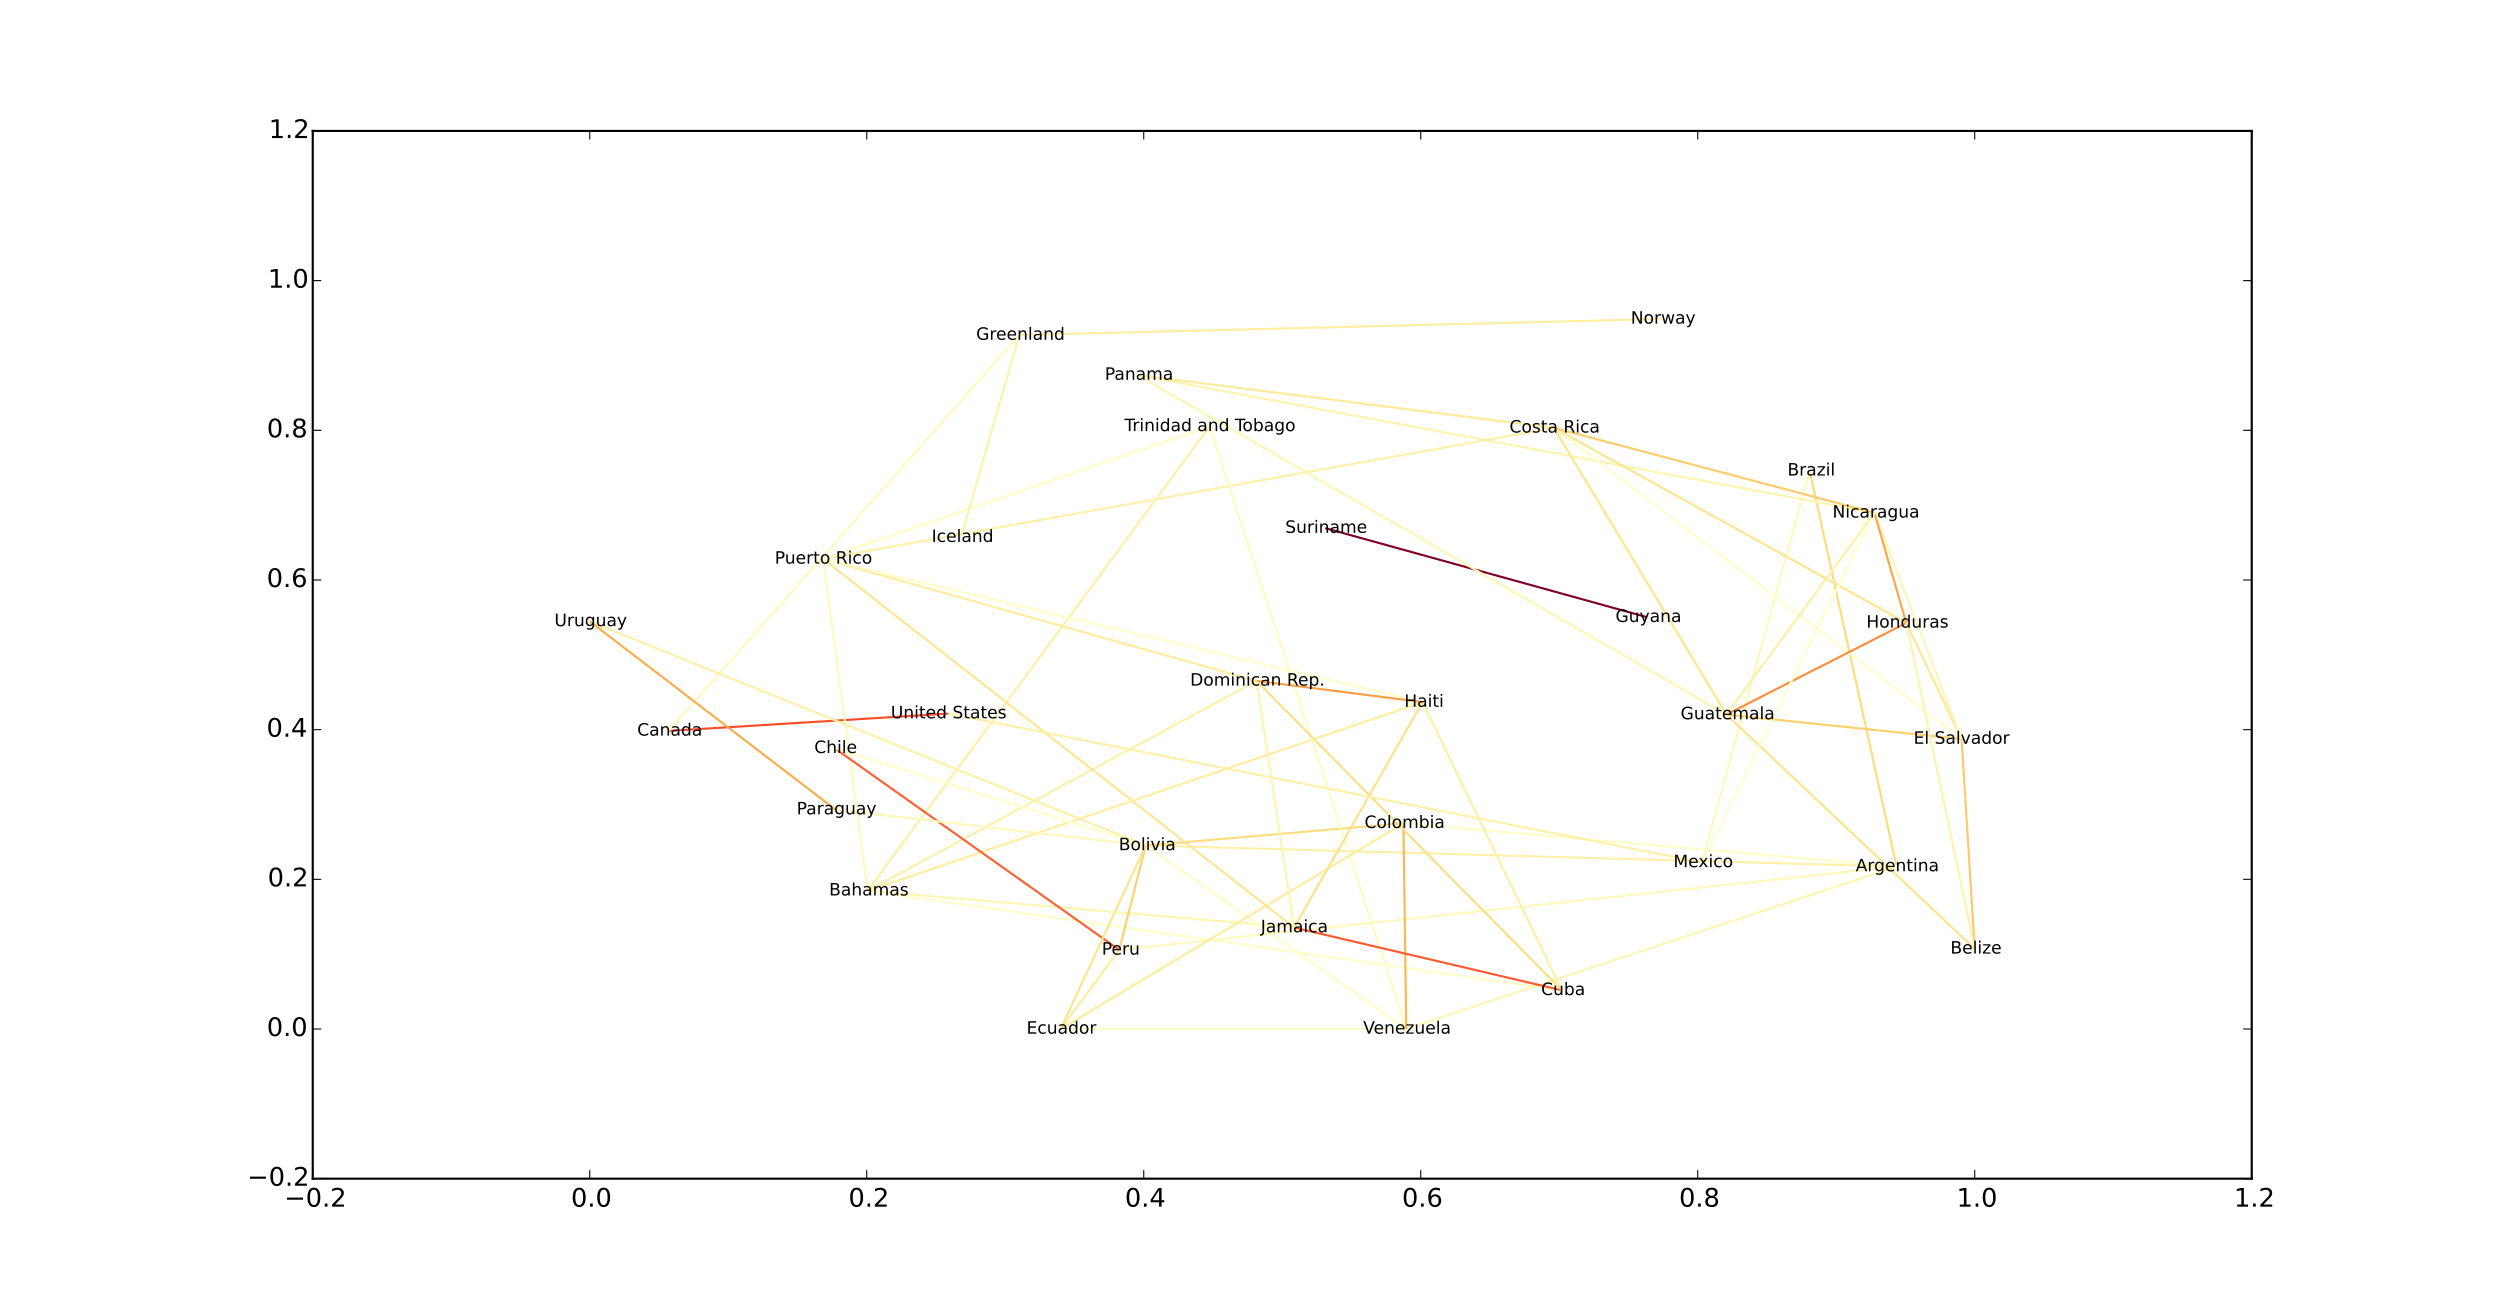 <?xml version="1.0" encoding="utf-8" standalone="no"?>
<!DOCTYPE svg PUBLIC "-//W3C//DTD SVG 1.1//EN"
  "http://www.w3.org/Graphics/SVG/1.1/DTD/svg11.dtd">
<!-- Created with matplotlib (http://matplotlib.org/) -->
<svg height="612pt" version="1.1" viewBox="0 0 1170 612" width="1170pt" xmlns="http://www.w3.org/2000/svg" xmlns:xlink="http://www.w3.org/1999/xlink">
 <defs>
  <style type="text/css">
*{stroke-linecap:butt;stroke-linejoin:round;}
  </style>
 </defs>
 <g id="figure_1">
  <g id="patch_1">
   <path d="
M0 612.9
L1170.9 612.9
L1170.9 0
L0 0
z
" style="fill:#ffffff;"/>
  </g>
  <g id="axes_1">
   <g id="patch_2">
    <path d="
M146.362 551.61
L1053.81 551.61
L1053.81 61.29
L146.362 61.29
z
" style="fill:#ffffff;"/>
   </g>
   <g id="LineCollection_1">
    <defs>
     <path d="
M846.929 -392.558
L887.571 -207.346" id="C0_0_92a252c66c"/>
     <path d="
M846.929 -392.558
L796.513 -209.267" id="C0_1_cf0ecaa6c0"/>
     <path d="
M312.857 -270.835
L443.789 -278.94" id="C0_2_7c7ddca2c3"/>
     <path d="
M312.857 -270.835
L477.005 -456.078" id="C0_3_00c10bacdd"/>
     <path d="
M620.195 -365.727
L770.903 -324.021" id="C0_4_95180144df"/>
     <path d="
M532.327 -437.372
L807.96 -278.494" id="C0_5_18185c4086"/>
     <path d="
M532.327 -437.372
L877.232 -372.872" id="C0_6_303b151be7"/>
     <path d="
M532.327 -437.372
L727.234 -412.665" id="C0_7_5beb2e14ea"/>
     <path d="
M727.234 -412.665
L892.117 -321.372" id="C0_8_7e78cfeb93"/>
     <path d="
M727.234 -412.665
L918.025 -267.014" id="C0_9_9a90a43db9"/>
     <path d="
M727.234 -412.665
L807.96 -278.494" id="C0_a_4d86ad4528"/>
     <path d="
M727.234 -412.665
L385.18 -351.317" id="C0_b_8ac8cc3870"/>
     <path d="
M727.234 -412.665
L877.232 -372.872" id="C0_c_e07a6f3711"/>
     <path d="
M406.058 -196.02
L605.627 -178.799" id="C0_d_aa90a76e5d"/>
     <path d="
M406.058 -196.02
L588.058 -294.237" id="C0_e_7ca9a77959"/>
     <path d="
M406.058 -196.02
L730.984 -149.415" id="C0_f_29cafc103f"/>
     <path d="
M406.058 -196.02
L566.072 -413.33" id="C0_10_cb7ef40458"/>
     <path d="
M406.058 -196.02
L385.18 -351.317" id="C0_11_6cc8653fdb"/>
     <path d="
M406.058 -196.02
L665.695 -284.3" id="C0_12_d1d8528173"/>
     <path d="
M523.797 -168.324
L887.571 -207.346" id="C0_13_8b11682332"/>
     <path d="
M523.797 -168.324
L536.174 -217.215" id="C0_14_5761f82a0c"/>
     <path d="
M523.797 -168.324
L390.654 -262.689" id="C0_15_eadec48b3e"/>
     <path d="
M523.797 -168.324
L496.386 -131.336" id="C0_16_19e6164b73"/>
     <path d="
M887.571 -207.346
L536.174 -217.215" id="C0_17_ac4ffd7116"/>
     <path d="
M887.571 -207.346
L658.13 -131.341" id="C0_18_07477758f4"/>
     <path d="
M887.571 -207.346
L656.799 -227.606" id="C0_19_199cf951bf"/>
     <path d="
M536.174 -217.215
L656.799 -227.606" id="C0_1a_852e82d2b5"/>
     <path d="
M536.174 -217.215
L275.998 -322.068" id="C0_1b_6ab3744633"/>
     <path d="
M536.174 -217.215
L390.654 -262.689" id="C0_1c_b3c000ee9e"/>
     <path d="
M536.174 -217.215
L390.997 -233.992" id="C0_1d_af83777489"/>
     <path d="
M536.174 -217.215
L658.13 -131.341" id="C0_1e_67ab03d9fc"/>
     <path d="
M536.174 -217.215
L496.386 -131.336" id="C0_1f_7c5a206c85"/>
     <path d="
M658.13 -131.341
L566.072 -413.33" id="C0_20_ebae68dc75"/>
     <path d="
M658.13 -131.341
L496.386 -131.336" id="C0_21_f48dc84f27"/>
     <path d="
M658.13 -131.341
L656.799 -227.606" id="C0_22_4323fb2042"/>
     <path d="
M496.386 -131.336
L656.799 -227.606" id="C0_23_c4c12ee2b4"/>
     <path d="
M730.984 -149.415
L605.627 -178.799" id="C0_24_03f369d25b"/>
     <path d="
M730.984 -149.415
L665.695 -284.3" id="C0_25_b1bab0c98a"/>
     <path d="
M730.984 -149.415
L588.058 -294.237" id="C0_26_b7b13956d2"/>
     <path d="
M918.025 -267.014
L892.117 -321.372" id="C0_27_703b8b5cfc"/>
     <path d="
M918.025 -267.014
L807.96 -278.494" id="C0_28_471a276227"/>
     <path d="
M918.025 -267.014
L924.175 -168.825" id="C0_29_b7602374ce"/>
     <path d="
M918.025 -267.014
L877.232 -372.872" id="C0_2a_fd3610463c"/>
     <path d="
M777.881 -463.642
L477.005 -456.078" id="C0_2b_a8702afdbf"/>
     <path d="
M807.96 -278.494
L892.117 -321.372" id="C0_2c_c1326867c1"/>
     <path d="
M807.96 -278.494
L924.175 -168.825" id="C0_2d_b185d8f052"/>
     <path d="
M807.96 -278.494
L877.232 -372.872" id="C0_2e_ff00aadfe9"/>
     <path d="
M385.18 -351.317
L605.627 -178.799" id="C0_2f_036a982ee0"/>
     <path d="
M385.18 -351.317
L588.058 -294.237" id="C0_30_711620918f"/>
     <path d="
M385.18 -351.317
L566.072 -413.33" id="C0_31_27d6bad91e"/>
     <path d="
M385.18 -351.317
L665.695 -284.3" id="C0_32_c93d612a3f"/>
     <path d="
M665.695 -284.3
L605.627 -178.799" id="C0_33_4b045701d1"/>
     <path d="
M665.695 -284.3
L588.058 -294.237" id="C0_34_ce06c7906b"/>
     <path d="
M924.175 -168.825
L892.117 -321.372" id="C0_35_387f43bc7f"/>
     <path d="
M588.058 -294.237
L605.627 -178.799" id="C0_36_07442ae958"/>
     <path d="
M443.789 -278.94
L796.513 -209.267" id="C0_37_3a1767d646"/>
     <path d="
M477.005 -456.078
L449.737 -361.466" id="C0_38_e10d79eb96"/>
     <path d="
M892.117 -321.372
L877.232 -372.872" id="C0_39_22c8ba4c2f"/>
     <path d="
M796.513 -209.267
L877.232 -372.872" id="C0_3a_e07845272d"/>
     <path d="
M275.998 -322.068
L390.997 -233.992" id="C0_3b_87e10fad7b"/>
    </defs>
    <g clip-path="url(#p9d8f24cda1)">
     <use style="fill:none;stroke:#fedb7b;" x="0.0" xlink:href="#C0_0_92a252c66c" y="612.9"/>
    </g>
    <g clip-path="url(#p9d8f24cda1)">
     <use style="fill:none;stroke:#fff7b9;" x="0.0" xlink:href="#C0_1_cf0ecaa6c0" y="612.9"/>
    </g>
    <g clip-path="url(#p9d8f24cda1)">
     <use style="fill:none;stroke:#fc4d2a;" x="0.0" xlink:href="#C0_2_7c7ddca2c3" y="612.9"/>
    </g>
    <g clip-path="url(#p9d8f24cda1)">
     <use style="fill:none;stroke:#fff9be;" x="0.0" xlink:href="#C0_3_00c10bacdd" y="612.9"/>
    </g>
    <g clip-path="url(#p9d8f24cda1)">
     <use style="fill:none;stroke:#800026;" x="0.0" xlink:href="#C0_4_95180144df" y="612.9"/>
    </g>
    <g clip-path="url(#p9d8f24cda1)">
     <use style="fill:none;stroke:#fff5b3;" x="0.0" xlink:href="#C0_5_18185c4086" y="612.9"/>
    </g>
    <g clip-path="url(#p9d8f24cda1)">
     <use style="fill:none;stroke:#fff3ae;" x="0.0" xlink:href="#C0_6_303b151be7" y="612.9"/>
    </g>
    <g clip-path="url(#p9d8f24cda1)">
     <use style="fill:none;stroke:#ffea99;" x="0.0" xlink:href="#C0_7_5beb2e14ea" y="612.9"/>
    </g>
    <g clip-path="url(#p9d8f24cda1)">
     <use style="fill:none;stroke:#ffe48c;" x="0.0" xlink:href="#C0_8_7e78cfeb93" y="612.9"/>
    </g>
    <g clip-path="url(#p9d8f24cda1)">
     <use style="fill:none;stroke:#ffffcc;" x="0.0" xlink:href="#C0_9_9a90a43db9" y="612.9"/>
    </g>
    <g clip-path="url(#p9d8f24cda1)">
     <use style="fill:none;stroke:#ffe48c;" x="0.0" xlink:href="#C0_a_4d86ad4528" y="612.9"/>
    </g>
    <g clip-path="url(#p9d8f24cda1)">
     <use style="fill:none;stroke:#fff0a8;" x="0.0" xlink:href="#C0_b_8ac8cc3870" y="612.9"/>
    </g>
    <g clip-path="url(#p9d8f24cda1)">
     <use style="fill:none;stroke:#fecc68;" x="0.0" xlink:href="#C0_c_e07a6f3711" y="612.9"/>
    </g>
    <g clip-path="url(#p9d8f24cda1)">
     <use style="fill:none;stroke:#fff5b3;" x="0.0" xlink:href="#C0_d_aa90a76e5d" y="612.9"/>
    </g>
    <g clip-path="url(#p9d8f24cda1)">
     <use style="fill:none;stroke:#fff0a7;" x="0.0" xlink:href="#C0_e_7ca9a77959" y="612.9"/>
    </g>
    <g clip-path="url(#p9d8f24cda1)">
     <use style="fill:none;stroke:#fffec9;" x="0.0" xlink:href="#C0_f_29cafc103f" y="612.9"/>
    </g>
    <g clip-path="url(#p9d8f24cda1)">
     <use style="fill:none;stroke:#ffefa5;" x="0.0" xlink:href="#C0_10_cb7ef40458" y="612.9"/>
    </g>
    <g clip-path="url(#p9d8f24cda1)">
     <use style="fill:none;stroke:#fff9bd;" x="0.0" xlink:href="#C0_11_6cc8653fdb" y="612.9"/>
    </g>
    <g clip-path="url(#p9d8f24cda1)">
     <use style="fill:none;stroke:#ffeda0;" x="0.0" xlink:href="#C0_12_d1d8528173" y="612.9"/>
    </g>
    <g clip-path="url(#p9d8f24cda1)">
     <use style="fill:none;stroke:#fff8bb;" x="0.0" xlink:href="#C0_13_8b11682332" y="612.9"/>
    </g>
    <g clip-path="url(#p9d8f24cda1)">
     <use style="fill:none;stroke:#fed06c;" x="0.0" xlink:href="#C0_14_5761f82a0c" y="612.9"/>
    </g>
    <g clip-path="url(#p9d8f24cda1)">
     <use style="fill:none;stroke:#fc5f2f;" x="0.0" xlink:href="#C0_15_eadec48b3e" y="612.9"/>
    </g>
    <g clip-path="url(#p9d8f24cda1)">
     <use style="fill:none;stroke:#ffec9d;" x="0.0" xlink:href="#C0_16_19e6164b73" y="612.9"/>
    </g>
    <g clip-path="url(#p9d8f24cda1)">
     <use style="fill:none;stroke:#fff0a7;" x="0.0" xlink:href="#C0_17_ac4ffd7116" y="612.9"/>
    </g>
    <g clip-path="url(#p9d8f24cda1)">
     <use style="fill:none;stroke:#fff5b3;" x="0.0" xlink:href="#C0_18_07477758f4" y="612.9"/>
    </g>
    <g clip-path="url(#p9d8f24cda1)">
     <use style="fill:none;stroke:#fffdc6;" x="0.0" xlink:href="#C0_19_199cf951bf" y="612.9"/>
    </g>
    <g clip-path="url(#p9d8f24cda1)">
     <use style="fill:none;stroke:#fedc7c;" x="0.0" xlink:href="#C0_1a_852e82d2b5" y="612.9"/>
    </g>
    <g clip-path="url(#p9d8f24cda1)">
     <use style="fill:none;stroke:#fff0a7;" x="0.0" xlink:href="#C0_1b_6ab3744633" y="612.9"/>
    </g>
    <g clip-path="url(#p9d8f24cda1)">
     <use style="fill:none;stroke:#fffecb;" x="0.0" xlink:href="#C0_1c_b3c000ee9e" y="612.9"/>
    </g>
    <g clip-path="url(#p9d8f24cda1)">
     <use style="fill:none;stroke:#fff7b9;" x="0.0" xlink:href="#C0_1d_af83777489" y="612.9"/>
    </g>
    <g clip-path="url(#p9d8f24cda1)">
     <use style="fill:none;stroke:#fffcc5;" x="0.0" xlink:href="#C0_1e_67ab03d9fc" y="612.9"/>
    </g>
    <g clip-path="url(#p9d8f24cda1)">
     <use style="fill:none;stroke:#fee38b;" x="0.0" xlink:href="#C0_1f_7c5a206c85" y="612.9"/>
    </g>
    <g clip-path="url(#p9d8f24cda1)">
     <use style="fill:none;stroke:#fffac0;" x="0.0" xlink:href="#C0_20_ebae68dc75" y="612.9"/>
    </g>
    <g clip-path="url(#p9d8f24cda1)">
     <use style="fill:none;stroke:#fffdc8;" x="0.0" xlink:href="#C0_21_f48dc84f27" y="612.9"/>
    </g>
    <g clip-path="url(#p9d8f24cda1)">
     <use style="fill:none;stroke:#feb651;" x="0.0" xlink:href="#C0_22_4323fb2042" y="612.9"/>
    </g>
    <g clip-path="url(#p9d8f24cda1)">
     <use style="fill:none;stroke:#ffeb9c;" x="0.0" xlink:href="#C0_23_c4c12ee2b4" y="612.9"/>
    </g>
    <g clip-path="url(#p9d8f24cda1)">
     <use style="fill:none;stroke:#fc592d;" x="0.0" xlink:href="#C0_24_03f369d25b" y="612.9"/>
    </g>
    <g clip-path="url(#p9d8f24cda1)">
     <use style="fill:none;stroke:#ffefa5;" x="0.0" xlink:href="#C0_25_b1bab0c98a" y="612.9"/>
    </g>
    <g clip-path="url(#p9d8f24cda1)">
     <use style="fill:none;stroke:#fede82;" x="0.0" xlink:href="#C0_26_b7b13956d2" y="612.9"/>
    </g>
    <g clip-path="url(#p9d8f24cda1)">
     <use style="fill:none;stroke:#ffe691;" x="0.0" xlink:href="#C0_27_703b8b5cfc" y="612.9"/>
    </g>
    <g clip-path="url(#p9d8f24cda1)">
     <use style="fill:none;stroke:#fed06c;" x="0.0" xlink:href="#C0_28_471a276227" y="612.9"/>
    </g>
    <g clip-path="url(#p9d8f24cda1)">
     <use style="fill:none;stroke:#feca66;" x="0.0" xlink:href="#C0_29_b7602374ce" y="612.9"/>
    </g>
    <g clip-path="url(#p9d8f24cda1)">
     <use style="fill:none;stroke:#fff5b5;" x="0.0" xlink:href="#C0_2a_fd3610463c" y="612.9"/>
    </g>
    <g clip-path="url(#p9d8f24cda1)">
     <use style="fill:none;stroke:#ffeda0;" x="0.0" xlink:href="#C0_2b_a8702afdbf" y="612.9"/>
    </g>
    <g clip-path="url(#p9d8f24cda1)">
     <use style="fill:none;stroke:#fd8c3c;" x="0.0" xlink:href="#C0_2c_c1326867c1" y="612.9"/>
    </g>
    <g clip-path="url(#p9d8f24cda1)">
     <use style="fill:none;stroke:#fee38b;" x="0.0" xlink:href="#C0_2d_b185d8f052" y="612.9"/>
    </g>
    <g clip-path="url(#p9d8f24cda1)">
     <use style="fill:none;stroke:#ffefa4;" x="0.0" xlink:href="#C0_2e_ff00aadfe9" y="612.9"/>
    </g>
    <g clip-path="url(#p9d8f24cda1)">
     <use style="fill:none;stroke:#ffe58f;" x="0.0" xlink:href="#C0_2f_036a982ee0" y="612.9"/>
    </g>
    <g clip-path="url(#p9d8f24cda1)">
     <use style="fill:none;stroke:#ffec9d;" x="0.0" xlink:href="#C0_30_711620918f" y="612.9"/>
    </g>
    <g clip-path="url(#p9d8f24cda1)">
     <use style="fill:none;stroke:#fffcc5;" x="0.0" xlink:href="#C0_31_27d6bad91e" y="612.9"/>
    </g>
    <g clip-path="url(#p9d8f24cda1)">
     <use style="fill:none;stroke:#fffecb;" x="0.0" xlink:href="#C0_32_c93d612a3f" y="612.9"/>
    </g>
    <g clip-path="url(#p9d8f24cda1)">
     <use style="fill:none;stroke:#fee187;" x="0.0" xlink:href="#C0_33_4b045701d1" y="612.9"/>
    </g>
    <g clip-path="url(#p9d8f24cda1)">
     <use style="fill:none;stroke:#fd9e43;" x="0.0" xlink:href="#C0_34_ce06c7906b" y="612.9"/>
    </g>
    <g clip-path="url(#p9d8f24cda1)">
     <use style="fill:none;stroke:#fff2ac;" x="0.0" xlink:href="#C0_35_387f43bc7f" y="612.9"/>
    </g>
    <g clip-path="url(#p9d8f24cda1)">
     <use style="fill:none;stroke:#fff3af;" x="0.0" xlink:href="#C0_36_07442ae958" y="612.9"/>
    </g>
    <g clip-path="url(#p9d8f24cda1)">
     <use style="fill:none;stroke:#fff0a7;" x="0.0" xlink:href="#C0_37_3a1767d646" y="612.9"/>
    </g>
    <g clip-path="url(#p9d8f24cda1)">
     <use style="fill:none;stroke:#fff1a9;" x="0.0" xlink:href="#C0_38_e10d79eb96" y="612.9"/>
    </g>
    <g clip-path="url(#p9d8f24cda1)">
     <use style="fill:none;stroke:#fea546;" x="0.0" xlink:href="#C0_39_22c8ba4c2f" y="612.9"/>
    </g>
    <g clip-path="url(#p9d8f24cda1)">
     <use style="fill:none;stroke:#fffecb;" x="0.0" xlink:href="#C0_3a_e07845272d" y="612.9"/>
    </g>
    <g clip-path="url(#p9d8f24cda1)">
     <use style="fill:none;stroke:#feab49;" x="0.0" xlink:href="#C0_3b_87e10fad7b" y="612.9"/>
    </g>
   </g>
   <g id="PathCollection_1">
    <defs>
     <path d="
M0 0
C0 0 0 0 0 0
C0 0 0 0 0 0
C0 0 0 0 0 0
C0 0 0 0 0 0
C0 0 0 0 0 0
C0 0 0 0 0 0
C0 0 0 0 0 0
C0 0 0 0 0 0
z
" id="m4a27f21d6d" style="stroke:#000000;"/>
    </defs>
    <g clip-path="url(#p9d8f24cda1)">
     <use style="fill:#ff0000;stroke:#000000;" x="846.929" xlink:href="#m4a27f21d6d" y="220.342"/>
     <use style="fill:#ff0000;stroke:#000000;" x="312.857" xlink:href="#m4a27f21d6d" y="342.065"/>
     <use style="fill:#ff0000;stroke:#000000;" x="620.195" xlink:href="#m4a27f21d6d" y="247.173"/>
     <use style="fill:#ff0000;stroke:#000000;" x="532.327" xlink:href="#m4a27f21d6d" y="175.528"/>
     <use style="fill:#ff0000;stroke:#000000;" x="727.234" xlink:href="#m4a27f21d6d" y="200.235"/>
     <use style="fill:#ff0000;stroke:#000000;" x="406.058" xlink:href="#m4a27f21d6d" y="416.88"/>
     <use style="fill:#ff0000;stroke:#000000;" x="523.797" xlink:href="#m4a27f21d6d" y="444.576"/>
     <use style="fill:#ff0000;stroke:#000000;" x="887.571" xlink:href="#m4a27f21d6d" y="405.554"/>
     <use style="fill:#ff0000;stroke:#000000;" x="536.174" xlink:href="#m4a27f21d6d" y="395.685"/>
     <use style="fill:#ff0000;stroke:#000000;" x="658.13" xlink:href="#m4a27f21d6d" y="481.559"/>
     <use style="fill:#ff0000;stroke:#000000;" x="496.386" xlink:href="#m4a27f21d6d" y="481.564"/>
     <use style="fill:#ff0000;stroke:#000000;" x="730.984" xlink:href="#m4a27f21d6d" y="463.485"/>
     <use style="fill:#ff0000;stroke:#000000;" x="918.025" xlink:href="#m4a27f21d6d" y="345.886"/>
     <use style="fill:#ff0000;stroke:#000000;" x="777.881" xlink:href="#m4a27f21d6d" y="149.258"/>
     <use style="fill:#ff0000;stroke:#000000;" x="807.96" xlink:href="#m4a27f21d6d" y="334.406"/>
     <use style="fill:#ff0000;stroke:#000000;" x="390.654" xlink:href="#m4a27f21d6d" y="350.211"/>
     <use style="fill:#ff0000;stroke:#000000;" x="385.18" xlink:href="#m4a27f21d6d" y="261.583"/>
     <use style="fill:#ff0000;stroke:#000000;" x="665.695" xlink:href="#m4a27f21d6d" y="328.6"/>
     <use style="fill:#ff0000;stroke:#000000;" x="924.175" xlink:href="#m4a27f21d6d" y="444.075"/>
     <use style="fill:#ff0000;stroke:#000000;" x="588.058" xlink:href="#m4a27f21d6d" y="318.663"/>
     <use style="fill:#ff0000;stroke:#000000;" x="443.789" xlink:href="#m4a27f21d6d" y="333.96"/>
     <use style="fill:#ff0000;stroke:#000000;" x="566.072" xlink:href="#m4a27f21d6d" y="199.57"/>
     <use style="fill:#ff0000;stroke:#000000;" x="770.903" xlink:href="#m4a27f21d6d" y="288.879"/>
     <use style="fill:#ff0000;stroke:#000000;" x="605.627" xlink:href="#m4a27f21d6d" y="434.101"/>
     <use style="fill:#ff0000;stroke:#000000;" x="477.005" xlink:href="#m4a27f21d6d" y="156.822"/>
     <use style="fill:#ff0000;stroke:#000000;" x="892.117" xlink:href="#m4a27f21d6d" y="291.528"/>
     <use style="fill:#ff0000;stroke:#000000;" x="796.513" xlink:href="#m4a27f21d6d" y="403.633"/>
     <use style="fill:#ff0000;stroke:#000000;" x="275.998" xlink:href="#m4a27f21d6d" y="290.832"/>
     <use style="fill:#ff0000;stroke:#000000;" x="656.799" xlink:href="#m4a27f21d6d" y="385.294"/>
     <use style="fill:#ff0000;stroke:#000000;" x="449.737" xlink:href="#m4a27f21d6d" y="251.434"/>
     <use style="fill:#ff0000;stroke:#000000;" x="390.997" xlink:href="#m4a27f21d6d" y="378.908"/>
     <use style="fill:#ff0000;stroke:#000000;" x="877.232" xlink:href="#m4a27f21d6d" y="240.028"/>
    </g>
   </g>
   <g id="patch_3">
    <path d="
M146.362 61.29
L1053.81 61.29" style="fill:none;stroke:#000000;stroke-linecap:square;stroke-linejoin:miter;"/>
   </g>
   <g id="patch_4">
    <path d="
M1053.81 551.61
L1053.81 61.29" style="fill:none;stroke:#000000;stroke-linecap:square;stroke-linejoin:miter;"/>
   </g>
   <g id="patch_5">
    <path d="
M146.362 551.61
L1053.81 551.61" style="fill:none;stroke:#000000;stroke-linecap:square;stroke-linejoin:miter;"/>
   </g>
   <g id="patch_6">
    <path d="
M146.362 551.61
L146.362 61.29" style="fill:none;stroke:#000000;stroke-linecap:square;stroke-linejoin:miter;"/>
   </g>
   <g id="matplotlib.axis_1">
    <g id="xtick_1">
     <g id="line2d_1">
      <defs>
       <path d="
M0 0
L0 -4" id="m93b0483c22" style="stroke:#000000;stroke-width:0.5;"/>
      </defs>
      <g>
       <use style="stroke:#000000;stroke-width:0.5;" x="146.363" xlink:href="#m93b0483c22" y="551.61"/>
      </g>
     </g>
     <g id="line2d_2">
      <defs>
       <path d="
M0 0
L0 4" id="m741efc42ff" style="stroke:#000000;stroke-width:0.5;"/>
      </defs>
      <g>
       <use style="stroke:#000000;stroke-width:0.5;" x="146.363" xlink:href="#m741efc42ff" y="61.29"/>
      </g>
     </g>
     <g id="text_1">
      <!-- −0.2 -->
      <defs>
       <path d="
M10.594 35.5
L73.188 35.5
L73.188 27.203
L10.594 27.203
z
" id="BitstreamVeraSans-Roman-2212"/>
       <path d="
M19.188 8.297
L53.609 8.297
L53.609 0
L7.328 0
L7.328 8.297
Q12.938 14.109 22.625 23.891
Q32.328 33.688 34.812 36.531
Q39.547 41.844 41.422 45.531
Q43.312 49.219 43.312 52.781
Q43.312 58.594 39.234 62.25
Q35.156 65.922 28.609 65.922
Q23.969 65.922 18.812 64.312
Q13.672 62.703 7.812 59.422
L7.812 69.391
Q13.766 71.781 18.938 73
Q24.125 74.219 28.422 74.219
Q39.75 74.219 46.484 68.547
Q53.219 62.891 53.219 53.422
Q53.219 48.922 51.531 44.891
Q49.859 40.875 45.406 35.406
Q44.188 33.984 37.641 27.219
Q31.109 20.453 19.188 8.297" id="BitstreamVeraSans-Roman-32"/>
       <path d="
M31.781 66.406
Q24.172 66.406 20.328 58.906
Q16.5 51.422 16.5 36.375
Q16.5 21.391 20.328 13.891
Q24.172 6.391 31.781 6.391
Q39.453 6.391 43.281 13.891
Q47.125 21.391 47.125 36.375
Q47.125 51.422 43.281 58.906
Q39.453 66.406 31.781 66.406
M31.781 74.219
Q44.047 74.219 50.516 64.516
Q56.984 54.828 56.984 36.375
Q56.984 17.969 50.516 8.266
Q44.047 -1.422 31.781 -1.422
Q19.531 -1.422 13.062 8.266
Q6.594 17.969 6.594 36.375
Q6.594 54.828 13.062 64.516
Q19.531 74.219 31.781 74.219" id="BitstreamVeraSans-Roman-30"/>
       <path d="
M10.688 12.406
L21 12.406
L21 0
L10.688 0
z
" id="BitstreamVeraSans-Roman-2e"/>
      </defs>
      <g transform="translate(133.029 564.728)scale(0.12 -0.12)">
       <use xlink:href="#BitstreamVeraSans-Roman-2212"/>
       <use x="83.789" xlink:href="#BitstreamVeraSans-Roman-30"/>
       <use x="147.412" xlink:href="#BitstreamVeraSans-Roman-2e"/>
       <use x="179.199" xlink:href="#BitstreamVeraSans-Roman-32"/>
      </g>
     </g>
    </g>
    <g id="xtick_2">
     <g id="line2d_3">
      <g>
       <use style="stroke:#000000;stroke-width:0.5;" x="275.998" xlink:href="#m93b0483c22" y="551.61"/>
      </g>
     </g>
     <g id="line2d_4">
      <g>
       <use style="stroke:#000000;stroke-width:0.5;" x="275.998" xlink:href="#m741efc42ff" y="61.29"/>
      </g>
     </g>
     <g id="text_2">
      <!-- 0.0 -->
      <g transform="translate(267.25 564.728)scale(0.12 -0.12)">
       <use xlink:href="#BitstreamVeraSans-Roman-30"/>
       <use x="63.623" xlink:href="#BitstreamVeraSans-Roman-2e"/>
       <use x="95.41" xlink:href="#BitstreamVeraSans-Roman-30"/>
      </g>
     </g>
    </g>
    <g id="xtick_3">
     <g id="line2d_5">
      <g>
       <use style="stroke:#000000;stroke-width:0.5;" x="405.633" xlink:href="#m93b0483c22" y="551.61"/>
      </g>
     </g>
     <g id="line2d_6">
      <g>
       <use style="stroke:#000000;stroke-width:0.5;" x="405.633" xlink:href="#m741efc42ff" y="61.29"/>
      </g>
     </g>
     <g id="text_3">
      <!-- 0.2 -->
      <g transform="translate(397.088 564.728)scale(0.12 -0.12)">
       <use xlink:href="#BitstreamVeraSans-Roman-30"/>
       <use x="63.623" xlink:href="#BitstreamVeraSans-Roman-2e"/>
       <use x="95.41" xlink:href="#BitstreamVeraSans-Roman-32"/>
      </g>
     </g>
    </g>
    <g id="xtick_4">
     <g id="line2d_7">
      <g>
       <use style="stroke:#000000;stroke-width:0.5;" x="535.269" xlink:href="#m93b0483c22" y="551.61"/>
      </g>
     </g>
     <g id="line2d_8">
      <g>
       <use style="stroke:#000000;stroke-width:0.5;" x="535.269" xlink:href="#m741efc42ff" y="61.29"/>
      </g>
     </g>
     <g id="text_4">
      <!-- 0.4 -->
      <defs>
       <path d="
M37.797 64.312
L12.891 25.391
L37.797 25.391
z

M35.203 72.906
L47.609 72.906
L47.609 25.391
L58.016 25.391
L58.016 17.188
L47.609 17.188
L47.609 0
L37.797 0
L37.797 17.188
L4.891 17.188
L4.891 26.703
z
" id="BitstreamVeraSans-Roman-34"/>
      </defs>
      <g transform="translate(526.459 564.728)scale(0.12 -0.12)">
       <use xlink:href="#BitstreamVeraSans-Roman-30"/>
       <use x="63.623" xlink:href="#BitstreamVeraSans-Roman-2e"/>
       <use x="95.41" xlink:href="#BitstreamVeraSans-Roman-34"/>
      </g>
     </g>
    </g>
    <g id="xtick_5">
     <g id="line2d_9">
      <g>
       <use style="stroke:#000000;stroke-width:0.5;" x="664.904" xlink:href="#m93b0483c22" y="551.61"/>
      </g>
     </g>
     <g id="line2d_10">
      <g>
       <use style="stroke:#000000;stroke-width:0.5;" x="664.904" xlink:href="#m741efc42ff" y="61.29"/>
      </g>
     </g>
     <g id="text_5">
      <!-- 0.6 -->
      <defs>
       <path d="
M33.016 40.375
Q26.375 40.375 22.484 35.828
Q18.609 31.297 18.609 23.391
Q18.609 15.531 22.484 10.953
Q26.375 6.391 33.016 6.391
Q39.656 6.391 43.531 10.953
Q47.406 15.531 47.406 23.391
Q47.406 31.297 43.531 35.828
Q39.656 40.375 33.016 40.375
M52.594 71.297
L52.594 62.312
Q48.875 64.062 45.094 64.984
Q41.312 65.922 37.594 65.922
Q27.828 65.922 22.672 59.328
Q17.531 52.734 16.797 39.406
Q19.672 43.656 24.016 45.922
Q28.375 48.188 33.594 48.188
Q44.578 48.188 50.953 41.516
Q57.328 34.859 57.328 23.391
Q57.328 12.156 50.688 5.359
Q44.047 -1.422 33.016 -1.422
Q20.359 -1.422 13.672 8.266
Q6.984 17.969 6.984 36.375
Q6.984 53.656 15.188 63.938
Q23.391 74.219 37.203 74.219
Q40.922 74.219 44.703 73.484
Q48.484 72.75 52.594 71.297" id="BitstreamVeraSans-Roman-36"/>
      </defs>
      <g transform="translate(656.135 564.728)scale(0.12 -0.12)">
       <use xlink:href="#BitstreamVeraSans-Roman-30"/>
       <use x="63.623" xlink:href="#BitstreamVeraSans-Roman-2e"/>
       <use x="95.41" xlink:href="#BitstreamVeraSans-Roman-36"/>
      </g>
     </g>
    </g>
    <g id="xtick_6">
     <g id="line2d_11">
      <g>
       <use style="stroke:#000000;stroke-width:0.5;" x="794.539" xlink:href="#m93b0483c22" y="551.61"/>
      </g>
     </g>
     <g id="line2d_12">
      <g>
       <use style="stroke:#000000;stroke-width:0.5;" x="794.539" xlink:href="#m741efc42ff" y="61.29"/>
      </g>
     </g>
     <g id="text_6">
      <!-- 0.8 -->
      <defs>
       <path d="
M31.781 34.625
Q24.75 34.625 20.719 30.859
Q16.703 27.094 16.703 20.516
Q16.703 13.922 20.719 10.156
Q24.75 6.391 31.781 6.391
Q38.812 6.391 42.859 10.172
Q46.922 13.969 46.922 20.516
Q46.922 27.094 42.891 30.859
Q38.875 34.625 31.781 34.625
M21.922 38.812
Q15.578 40.375 12.031 44.719
Q8.5 49.078 8.5 55.328
Q8.5 64.062 14.719 69.141
Q20.953 74.219 31.781 74.219
Q42.672 74.219 48.875 69.141
Q55.078 64.062 55.078 55.328
Q55.078 49.078 51.531 44.719
Q48 40.375 41.703 38.812
Q48.828 37.156 52.797 32.312
Q56.781 27.484 56.781 20.516
Q56.781 9.906 50.312 4.234
Q43.844 -1.422 31.781 -1.422
Q19.734 -1.422 13.25 4.234
Q6.781 9.906 6.781 20.516
Q6.781 27.484 10.781 32.312
Q14.797 37.156 21.922 38.812
M18.312 54.391
Q18.312 48.734 21.844 45.562
Q25.391 42.391 31.781 42.391
Q38.141 42.391 41.719 45.562
Q45.312 48.734 45.312 54.391
Q45.312 60.062 41.719 63.234
Q38.141 66.406 31.781 66.406
Q25.391 66.406 21.844 63.234
Q18.312 60.062 18.312 54.391" id="BitstreamVeraSans-Roman-38"/>
      </defs>
      <g transform="translate(785.804 564.728)scale(0.12 -0.12)">
       <use xlink:href="#BitstreamVeraSans-Roman-30"/>
       <use x="63.623" xlink:href="#BitstreamVeraSans-Roman-2e"/>
       <use x="95.41" xlink:href="#BitstreamVeraSans-Roman-38"/>
      </g>
     </g>
    </g>
    <g id="xtick_7">
     <g id="line2d_13">
      <g>
       <use style="stroke:#000000;stroke-width:0.5;" x="924.175" xlink:href="#m93b0483c22" y="551.61"/>
      </g>
     </g>
     <g id="line2d_14">
      <g>
       <use style="stroke:#000000;stroke-width:0.5;" x="924.175" xlink:href="#m741efc42ff" y="61.29"/>
      </g>
     </g>
     <g id="text_7">
      <!-- 1.0 -->
      <defs>
       <path d="
M12.406 8.297
L28.516 8.297
L28.516 63.922
L10.984 60.406
L10.984 69.391
L28.422 72.906
L38.281 72.906
L38.281 8.297
L54.391 8.297
L54.391 0
L12.406 0
z
" id="BitstreamVeraSans-Roman-31"/>
      </defs>
      <g transform="translate(915.69 564.728)scale(0.12 -0.12)">
       <use xlink:href="#BitstreamVeraSans-Roman-31"/>
       <use x="63.623" xlink:href="#BitstreamVeraSans-Roman-2e"/>
       <use x="95.41" xlink:href="#BitstreamVeraSans-Roman-30"/>
      </g>
     </g>
    </g>
    <g id="xtick_8">
     <g id="line2d_15">
      <g>
       <use style="stroke:#000000;stroke-width:0.5;" x="1053.81" xlink:href="#m93b0483c22" y="551.61"/>
      </g>
     </g>
     <g id="line2d_16">
      <g>
       <use style="stroke:#000000;stroke-width:0.5;" x="1053.81" xlink:href="#m741efc42ff" y="61.29"/>
      </g>
     </g>
     <g id="text_8">
      <!-- 1.2 -->
      <g transform="translate(1045.528 564.728)scale(0.12 -0.12)">
       <use xlink:href="#BitstreamVeraSans-Roman-31"/>
       <use x="63.623" xlink:href="#BitstreamVeraSans-Roman-2e"/>
       <use x="95.41" xlink:href="#BitstreamVeraSans-Roman-32"/>
      </g>
     </g>
    </g>
   </g>
   <g id="matplotlib.axis_2">
    <g id="ytick_1">
     <g id="line2d_17">
      <defs>
       <path d="
M0 0
L4 0" id="m728421d6d4" style="stroke:#000000;stroke-width:0.5;"/>
      </defs>
      <g>
       <use style="stroke:#000000;stroke-width:0.5;" x="146.363" xlink:href="#m728421d6d4" y="551.61"/>
      </g>
     </g>
     <g id="line2d_18">
      <defs>
       <path d="
M0 0
L-4 0" id="mcb0005524f" style="stroke:#000000;stroke-width:0.5;"/>
      </defs>
      <g>
       <use style="stroke:#000000;stroke-width:0.5;" x="1053.81" xlink:href="#mcb0005524f" y="551.61"/>
      </g>
     </g>
     <g id="text_9">
      <!-- −0.2 -->
      <g transform="translate(115.696 554.921)scale(0.12 -0.12)">
       <use xlink:href="#BitstreamVeraSans-Roman-2212"/>
       <use x="83.789" xlink:href="#BitstreamVeraSans-Roman-30"/>
       <use x="147.412" xlink:href="#BitstreamVeraSans-Roman-2e"/>
       <use x="179.199" xlink:href="#BitstreamVeraSans-Roman-32"/>
      </g>
     </g>
    </g>
    <g id="ytick_2">
     <g id="line2d_19">
      <g>
       <use style="stroke:#000000;stroke-width:0.5;" x="146.363" xlink:href="#m728421d6d4" y="481.564"/>
      </g>
     </g>
     <g id="line2d_20">
      <g>
       <use style="stroke:#000000;stroke-width:0.5;" x="1053.81" xlink:href="#mcb0005524f" y="481.564"/>
      </g>
     </g>
     <g id="text_10">
      <!-- 0.0 -->
      <g transform="translate(124.867 484.876)scale(0.12 -0.12)">
       <use xlink:href="#BitstreamVeraSans-Roman-30"/>
       <use x="63.623" xlink:href="#BitstreamVeraSans-Roman-2e"/>
       <use x="95.41" xlink:href="#BitstreamVeraSans-Roman-30"/>
      </g>
     </g>
    </g>
    <g id="ytick_3">
     <g id="line2d_21">
      <g>
       <use style="stroke:#000000;stroke-width:0.5;" x="146.363" xlink:href="#m728421d6d4" y="411.519"/>
      </g>
     </g>
     <g id="line2d_22">
      <g>
       <use style="stroke:#000000;stroke-width:0.5;" x="1053.81" xlink:href="#mcb0005524f" y="411.519"/>
      </g>
     </g>
     <g id="text_11">
      <!-- 0.2 -->
      <g transform="translate(125.272 414.83)scale(0.12 -0.12)">
       <use xlink:href="#BitstreamVeraSans-Roman-30"/>
       <use x="63.623" xlink:href="#BitstreamVeraSans-Roman-2e"/>
       <use x="95.41" xlink:href="#BitstreamVeraSans-Roman-32"/>
      </g>
     </g>
    </g>
    <g id="ytick_4">
     <g id="line2d_23">
      <g>
       <use style="stroke:#000000;stroke-width:0.5;" x="146.363" xlink:href="#m728421d6d4" y="341.473"/>
      </g>
     </g>
     <g id="line2d_24">
      <g>
       <use style="stroke:#000000;stroke-width:0.5;" x="1053.81" xlink:href="#mcb0005524f" y="341.473"/>
      </g>
     </g>
     <g id="text_12">
      <!-- 0.4 -->
      <g transform="translate(124.743 344.784)scale(0.12 -0.12)">
       <use xlink:href="#BitstreamVeraSans-Roman-30"/>
       <use x="63.623" xlink:href="#BitstreamVeraSans-Roman-2e"/>
       <use x="95.41" xlink:href="#BitstreamVeraSans-Roman-34"/>
      </g>
     </g>
    </g>
    <g id="ytick_5">
     <g id="line2d_25">
      <g>
       <use style="stroke:#000000;stroke-width:0.5;" x="146.363" xlink:href="#m728421d6d4" y="271.427"/>
      </g>
     </g>
     <g id="line2d_26">
      <g>
       <use style="stroke:#000000;stroke-width:0.5;" x="1053.81" xlink:href="#mcb0005524f" y="271.427"/>
      </g>
     </g>
     <g id="text_13">
      <!-- 0.6 -->
      <g transform="translate(124.826 274.738)scale(0.12 -0.12)">
       <use xlink:href="#BitstreamVeraSans-Roman-30"/>
       <use x="63.623" xlink:href="#BitstreamVeraSans-Roman-2e"/>
       <use x="95.41" xlink:href="#BitstreamVeraSans-Roman-36"/>
      </g>
     </g>
    </g>
    <g id="ytick_6">
     <g id="line2d_27">
      <g>
       <use style="stroke:#000000;stroke-width:0.5;" x="146.363" xlink:href="#m728421d6d4" y="201.381"/>
      </g>
     </g>
     <g id="line2d_28">
      <g>
       <use style="stroke:#000000;stroke-width:0.5;" x="1053.81" xlink:href="#mcb0005524f" y="201.381"/>
      </g>
     </g>
     <g id="text_14">
      <!-- 0.8 -->
      <g transform="translate(124.891 204.693)scale(0.12 -0.12)">
       <use xlink:href="#BitstreamVeraSans-Roman-30"/>
       <use x="63.623" xlink:href="#BitstreamVeraSans-Roman-2e"/>
       <use x="95.41" xlink:href="#BitstreamVeraSans-Roman-38"/>
      </g>
     </g>
    </g>
    <g id="ytick_7">
     <g id="line2d_29">
      <g>
       <use style="stroke:#000000;stroke-width:0.5;" x="146.363" xlink:href="#m728421d6d4" y="131.336"/>
      </g>
     </g>
     <g id="line2d_30">
      <g>
       <use style="stroke:#000000;stroke-width:0.5;" x="1053.81" xlink:href="#mcb0005524f" y="131.336"/>
      </g>
     </g>
     <g id="text_15">
      <!-- 1.0 -->
      <g transform="translate(125.394 134.647)scale(0.12 -0.12)">
       <use xlink:href="#BitstreamVeraSans-Roman-31"/>
       <use x="63.623" xlink:href="#BitstreamVeraSans-Roman-2e"/>
       <use x="95.41" xlink:href="#BitstreamVeraSans-Roman-30"/>
      </g>
     </g>
    </g>
    <g id="ytick_8">
     <g id="line2d_31">
      <g>
       <use style="stroke:#000000;stroke-width:0.5;" x="146.363" xlink:href="#m728421d6d4" y="61.29"/>
      </g>
     </g>
     <g id="line2d_32">
      <g>
       <use style="stroke:#000000;stroke-width:0.5;" x="1053.81" xlink:href="#mcb0005524f" y="61.29"/>
      </g>
     </g>
     <g id="text_16">
      <!-- 1.2 -->
      <g transform="translate(125.799 64.601)scale(0.12 -0.12)">
       <use xlink:href="#BitstreamVeraSans-Roman-31"/>
       <use x="63.623" xlink:href="#BitstreamVeraSans-Roman-2e"/>
       <use x="95.41" xlink:href="#BitstreamVeraSans-Roman-32"/>
      </g>
     </g>
    </g>
   </g>
   <g id="text_17">
    <g clip-path="url(#p9d8f24cda1)">
     <!-- Brazil -->
     <defs>
      <path d="
M41.109 46.297
Q39.594 47.172 37.812 47.578
Q36.031 48 33.891 48
Q26.266 48 22.188 43.047
Q18.109 38.094 18.109 28.812
L18.109 0
L9.078 0
L9.078 54.688
L18.109 54.688
L18.109 46.188
Q20.953 51.172 25.484 53.578
Q30.031 56 36.531 56
Q37.453 56 38.578 55.875
Q39.703 55.766 41.062 55.516
z
" id="BitstreamVeraSans-Roman-72"/>
      <path d="
M9.422 75.984
L18.406 75.984
L18.406 0
L9.422 0
z
" id="BitstreamVeraSans-Roman-6c"/>
      <path d="
M5.516 54.688
L48.188 54.688
L48.188 46.484
L14.406 7.172
L48.188 7.172
L48.188 0
L4.297 0
L4.297 8.203
L38.094 47.516
L5.516 47.516
z
" id="BitstreamVeraSans-Roman-7a"/>
      <path d="
M9.422 54.688
L18.406 54.688
L18.406 0
L9.422 0
z

M9.422 75.984
L18.406 75.984
L18.406 64.594
L9.422 64.594
z
" id="BitstreamVeraSans-Roman-69"/>
      <path d="
M19.672 34.812
L19.672 8.109
L35.5 8.109
Q43.453 8.109 47.281 11.406
Q51.125 14.703 51.125 21.484
Q51.125 28.328 47.281 31.562
Q43.453 34.812 35.5 34.812
z

M19.672 64.797
L19.672 42.828
L34.281 42.828
Q41.5 42.828 45.031 45.531
Q48.578 48.25 48.578 53.812
Q48.578 59.328 45.031 62.062
Q41.5 64.797 34.281 64.797
z

M9.812 72.906
L35.016 72.906
Q46.297 72.906 52.391 68.219
Q58.5 63.531 58.5 54.891
Q58.5 48.188 55.375 44.234
Q52.25 40.281 46.188 39.312
Q53.469 37.75 57.5 32.781
Q61.531 27.828 61.531 20.406
Q61.531 10.641 54.891 5.312
Q48.25 0 35.984 0
L9.812 0
z
" id="BitstreamVeraSans-Roman-42"/>
      <path d="
M34.281 27.484
Q23.391 27.484 19.188 25
Q14.984 22.516 14.984 16.5
Q14.984 11.719 18.141 8.906
Q21.297 6.109 26.703 6.109
Q34.188 6.109 38.703 11.406
Q43.219 16.703 43.219 25.484
L43.219 27.484
z

M52.203 31.203
L52.203 0
L43.219 0
L43.219 8.297
Q40.141 3.328 35.547 0.953
Q30.953 -1.422 24.312 -1.422
Q15.922 -1.422 10.953 3.297
Q6 8.016 6 15.922
Q6 25.141 12.172 29.828
Q18.359 34.516 30.609 34.516
L43.219 34.516
L43.219 35.406
Q43.219 41.609 39.141 45
Q35.062 48.391 27.688 48.391
Q23 48.391 18.547 47.266
Q14.109 46.141 10.016 43.891
L10.016 52.203
Q14.938 54.109 19.578 55.047
Q24.219 56 28.609 56
Q40.484 56 46.344 49.844
Q52.203 43.703 52.203 31.203" id="BitstreamVeraSans-Roman-61"/>
     </defs>
     <g transform="translate(836.535 222.55)scale(0.08 -0.08)">
      <use xlink:href="#BitstreamVeraSans-Roman-42"/>
      <use x="68.604" xlink:href="#BitstreamVeraSans-Roman-72"/>
      <use x="109.717" xlink:href="#BitstreamVeraSans-Roman-61"/>
      <use x="170.996" xlink:href="#BitstreamVeraSans-Roman-7a"/>
      <use x="223.486" xlink:href="#BitstreamVeraSans-Roman-69"/>
      <use x="251.27" xlink:href="#BitstreamVeraSans-Roman-6c"/>
     </g>
    </g>
   </g>
   <g id="text_18">
    <g clip-path="url(#p9d8f24cda1)">
     <!-- Canada -->
     <defs>
      <path d="
M54.891 33.016
L54.891 0
L45.906 0
L45.906 32.719
Q45.906 40.484 42.875 44.328
Q39.844 48.188 33.797 48.188
Q26.516 48.188 22.312 43.547
Q18.109 38.922 18.109 30.906
L18.109 0
L9.078 0
L9.078 54.688
L18.109 54.688
L18.109 46.188
Q21.344 51.125 25.703 53.562
Q30.078 56 35.797 56
Q45.219 56 50.047 50.172
Q54.891 44.344 54.891 33.016" id="BitstreamVeraSans-Roman-6e"/>
      <path d="
M45.406 46.391
L45.406 75.984
L54.391 75.984
L54.391 0
L45.406 0
L45.406 8.203
Q42.578 3.328 38.25 0.953
Q33.938 -1.422 27.875 -1.422
Q17.969 -1.422 11.734 6.484
Q5.516 14.406 5.516 27.297
Q5.516 40.188 11.734 48.094
Q17.969 56 27.875 56
Q33.938 56 38.25 53.625
Q42.578 51.266 45.406 46.391
M14.797 27.297
Q14.797 17.391 18.875 11.75
Q22.953 6.109 30.078 6.109
Q37.203 6.109 41.297 11.75
Q45.406 17.391 45.406 27.297
Q45.406 37.203 41.297 42.844
Q37.203 48.484 30.078 48.484
Q22.953 48.484 18.875 42.844
Q14.797 37.203 14.797 27.297" id="BitstreamVeraSans-Roman-64"/>
      <path d="
M64.406 67.281
L64.406 56.891
Q59.422 61.531 53.781 63.812
Q48.141 66.109 41.797 66.109
Q29.297 66.109 22.656 58.469
Q16.016 50.828 16.016 36.375
Q16.016 21.969 22.656 14.328
Q29.297 6.688 41.797 6.688
Q48.141 6.688 53.781 8.984
Q59.422 11.281 64.406 15.922
L64.406 5.609
Q59.234 2.094 53.438 0.328
Q47.656 -1.422 41.219 -1.422
Q24.656 -1.422 15.125 8.703
Q5.609 18.844 5.609 36.375
Q5.609 53.953 15.125 64.078
Q24.656 74.219 41.219 74.219
Q47.75 74.219 53.531 72.484
Q59.328 70.75 64.406 67.281" id="BitstreamVeraSans-Roman-43"/>
     </defs>
     <g transform="translate(298.223 344.273)scale(0.08 -0.08)">
      <use xlink:href="#BitstreamVeraSans-Roman-43"/>
      <use x="69.824" xlink:href="#BitstreamVeraSans-Roman-61"/>
      <use x="131.104" xlink:href="#BitstreamVeraSans-Roman-6e"/>
      <use x="194.482" xlink:href="#BitstreamVeraSans-Roman-61"/>
      <use x="255.762" xlink:href="#BitstreamVeraSans-Roman-64"/>
      <use x="319.238" xlink:href="#BitstreamVeraSans-Roman-61"/>
     </g>
    </g>
   </g>
   <g id="text_19">
    <g clip-path="url(#p9d8f24cda1)">
     <!-- Suriname -->
     <defs>
      <path d="
M56.203 29.594
L56.203 25.203
L14.891 25.203
Q15.484 15.922 20.484 11.062
Q25.484 6.203 34.422 6.203
Q39.594 6.203 44.453 7.469
Q49.312 8.734 54.109 11.281
L54.109 2.781
Q49.266 0.734 44.188 -0.344
Q39.109 -1.422 33.891 -1.422
Q20.797 -1.422 13.156 6.188
Q5.516 13.812 5.516 26.812
Q5.516 40.234 12.766 48.109
Q20.016 56 32.328 56
Q43.359 56 49.781 48.891
Q56.203 41.797 56.203 29.594
M47.219 32.234
Q47.125 39.594 43.094 43.984
Q39.062 48.391 32.422 48.391
Q24.906 48.391 20.391 44.141
Q15.875 39.891 15.188 32.172
z
" id="BitstreamVeraSans-Roman-65"/>
      <path d="
M52 44.188
Q55.375 50.25 60.062 53.125
Q64.75 56 71.094 56
Q79.641 56 84.281 50.016
Q88.922 44.047 88.922 33.016
L88.922 0
L79.891 0
L79.891 32.719
Q79.891 40.578 77.094 44.375
Q74.312 48.188 68.609 48.188
Q61.625 48.188 57.562 43.547
Q53.516 38.922 53.516 30.906
L53.516 0
L44.484 0
L44.484 32.719
Q44.484 40.625 41.703 44.406
Q38.922 48.188 33.109 48.188
Q26.219 48.188 22.156 43.531
Q18.109 38.875 18.109 30.906
L18.109 0
L9.078 0
L9.078 54.688
L18.109 54.688
L18.109 46.188
Q21.188 51.219 25.484 53.609
Q29.781 56 35.688 56
Q41.656 56 45.828 52.969
Q50 49.953 52 44.188" id="BitstreamVeraSans-Roman-6d"/>
      <path d="
M8.5 21.578
L8.5 54.688
L17.484 54.688
L17.484 21.922
Q17.484 14.156 20.5 10.266
Q23.531 6.391 29.594 6.391
Q36.859 6.391 41.078 11.031
Q45.312 15.672 45.312 23.688
L45.312 54.688
L54.297 54.688
L54.297 0
L45.312 0
L45.312 8.406
Q42.047 3.422 37.719 1
Q33.406 -1.422 27.688 -1.422
Q18.266 -1.422 13.375 4.438
Q8.5 10.297 8.5 21.578" id="BitstreamVeraSans-Roman-75"/>
      <path d="
M53.516 70.516
L53.516 60.891
Q47.906 63.578 42.922 64.891
Q37.938 66.219 33.297 66.219
Q25.25 66.219 20.875 63.094
Q16.5 59.969 16.5 54.203
Q16.5 49.359 19.406 46.891
Q22.312 44.438 30.422 42.922
L36.375 41.703
Q47.406 39.594 52.656 34.297
Q57.906 29 57.906 20.125
Q57.906 9.516 50.797 4.047
Q43.703 -1.422 29.984 -1.422
Q24.812 -1.422 18.969 -0.25
Q13.141 0.922 6.891 3.219
L6.891 13.375
Q12.891 10.016 18.656 8.297
Q24.422 6.594 29.984 6.594
Q38.422 6.594 43.016 9.906
Q47.609 13.234 47.609 19.391
Q47.609 24.75 44.312 27.781
Q41.016 30.812 33.5 32.328
L27.484 33.5
Q16.453 35.688 11.516 40.375
Q6.594 45.062 6.594 53.422
Q6.594 63.094 13.406 68.656
Q20.219 74.219 32.172 74.219
Q37.312 74.219 42.625 73.281
Q47.953 72.359 53.516 70.516" id="BitstreamVeraSans-Roman-53"/>
     </defs>
     <g transform="translate(601.498 249.38)scale(0.08 -0.08)">
      <use xlink:href="#BitstreamVeraSans-Roman-53"/>
      <use x="63.477" xlink:href="#BitstreamVeraSans-Roman-75"/>
      <use x="126.855" xlink:href="#BitstreamVeraSans-Roman-72"/>
      <use x="167.969" xlink:href="#BitstreamVeraSans-Roman-69"/>
      <use x="195.752" xlink:href="#BitstreamVeraSans-Roman-6e"/>
      <use x="259.131" xlink:href="#BitstreamVeraSans-Roman-61"/>
      <use x="320.41" xlink:href="#BitstreamVeraSans-Roman-6d"/>
      <use x="417.822" xlink:href="#BitstreamVeraSans-Roman-65"/>
     </g>
    </g>
   </g>
   <g id="text_20">
    <g clip-path="url(#p9d8f24cda1)">
     <!-- Panama -->
     <defs>
      <path d="
M19.672 64.797
L19.672 37.406
L32.078 37.406
Q38.969 37.406 42.719 40.969
Q46.484 44.531 46.484 51.125
Q46.484 57.672 42.719 61.234
Q38.969 64.797 32.078 64.797
z

M9.812 72.906
L32.078 72.906
Q44.344 72.906 50.609 67.359
Q56.891 61.812 56.891 51.125
Q56.891 40.328 50.609 34.812
Q44.344 29.297 32.078 29.297
L19.672 29.297
L19.672 0
L9.812 0
z
" id="BitstreamVeraSans-Roman-50"/>
     </defs>
     <g transform="translate(517.066 177.736)scale(0.08 -0.08)">
      <use xlink:href="#BitstreamVeraSans-Roman-50"/>
      <use x="55.803" xlink:href="#BitstreamVeraSans-Roman-61"/>
      <use x="117.082" xlink:href="#BitstreamVeraSans-Roman-6e"/>
      <use x="180.461" xlink:href="#BitstreamVeraSans-Roman-61"/>
      <use x="241.74" xlink:href="#BitstreamVeraSans-Roman-6d"/>
      <use x="339.152" xlink:href="#BitstreamVeraSans-Roman-61"/>
     </g>
    </g>
   </g>
   <g id="text_21">
    <g clip-path="url(#p9d8f24cda1)">
     <!-- Costa Rica -->
     <defs>
      <path id="BitstreamVeraSans-Roman-20"/>
      <path d="
M30.609 48.391
Q23.391 48.391 19.188 42.75
Q14.984 37.109 14.984 27.297
Q14.984 17.484 19.156 11.844
Q23.344 6.203 30.609 6.203
Q37.797 6.203 41.984 11.859
Q46.188 17.531 46.188 27.297
Q46.188 37.016 41.984 42.703
Q37.797 48.391 30.609 48.391
M30.609 56
Q42.328 56 49.016 48.375
Q55.719 40.766 55.719 27.297
Q55.719 13.875 49.016 6.219
Q42.328 -1.422 30.609 -1.422
Q18.844 -1.422 12.172 6.219
Q5.516 13.875 5.516 27.297
Q5.516 40.766 12.172 48.375
Q18.844 56 30.609 56" id="BitstreamVeraSans-Roman-6f"/>
      <path d="
M44.391 34.188
Q47.562 33.109 50.562 29.594
Q53.562 26.078 56.594 19.922
L66.609 0
L56 0
L46.688 18.703
Q43.062 26.031 39.672 28.422
Q36.281 30.812 30.422 30.812
L19.672 30.812
L19.672 0
L9.812 0
L9.812 72.906
L32.078 72.906
Q44.578 72.906 50.734 67.672
Q56.891 62.453 56.891 51.906
Q56.891 45.016 53.688 40.469
Q50.484 35.938 44.391 34.188
M19.672 64.797
L19.672 38.922
L32.078 38.922
Q39.203 38.922 42.844 42.219
Q46.484 45.516 46.484 51.906
Q46.484 58.297 42.844 61.547
Q39.203 64.797 32.078 64.797
z
" id="BitstreamVeraSans-Roman-52"/>
      <path d="
M18.312 70.219
L18.312 54.688
L36.812 54.688
L36.812 47.703
L18.312 47.703
L18.312 18.016
Q18.312 11.328 20.141 9.422
Q21.969 7.516 27.594 7.516
L36.812 7.516
L36.812 0
L27.594 0
Q17.188 0 13.234 3.875
Q9.281 7.766 9.281 18.016
L9.281 47.703
L2.688 47.703
L2.688 54.688
L9.281 54.688
L9.281 70.219
z
" id="BitstreamVeraSans-Roman-74"/>
      <path d="
M44.281 53.078
L44.281 44.578
Q40.484 46.531 36.375 47.5
Q32.281 48.484 27.875 48.484
Q21.188 48.484 17.844 46.438
Q14.5 44.391 14.5 40.281
Q14.5 37.156 16.891 35.375
Q19.281 33.594 26.516 31.984
L29.594 31.297
Q39.156 29.25 43.188 25.516
Q47.219 21.781 47.219 15.094
Q47.219 7.469 41.188 3.016
Q35.156 -1.422 24.609 -1.422
Q20.219 -1.422 15.453 -0.562
Q10.688 0.297 5.422 2
L5.422 11.281
Q10.406 8.688 15.234 7.391
Q20.062 6.109 24.812 6.109
Q31.156 6.109 34.562 8.281
Q37.984 10.453 37.984 14.406
Q37.984 18.062 35.516 20.016
Q33.062 21.969 24.703 23.781
L21.578 24.516
Q13.234 26.266 9.516 29.906
Q5.812 33.547 5.812 39.891
Q5.812 47.609 11.281 51.797
Q16.75 56 26.812 56
Q31.781 56 36.172 55.266
Q40.578 54.547 44.281 53.078" id="BitstreamVeraSans-Roman-73"/>
      <path d="
M48.781 52.594
L48.781 44.188
Q44.969 46.297 41.141 47.344
Q37.312 48.391 33.406 48.391
Q24.656 48.391 19.812 42.844
Q14.984 37.312 14.984 27.297
Q14.984 17.281 19.812 11.734
Q24.656 6.203 33.406 6.203
Q37.312 6.203 41.141 7.25
Q44.969 8.297 48.781 10.406
L48.781 2.094
Q45.016 0.344 40.984 -0.531
Q36.969 -1.422 32.422 -1.422
Q20.062 -1.422 12.781 6.344
Q5.516 14.109 5.516 27.297
Q5.516 40.672 12.859 48.328
Q20.219 56 33.016 56
Q37.156 56 41.109 55.141
Q45.062 54.297 48.781 52.594" id="BitstreamVeraSans-Roman-63"/>
     </defs>
     <g transform="translate(706.441 202.443)scale(0.08 -0.08)">
      <use xlink:href="#BitstreamVeraSans-Roman-43"/>
      <use x="69.824" xlink:href="#BitstreamVeraSans-Roman-6f"/>
      <use x="131.006" xlink:href="#BitstreamVeraSans-Roman-73"/>
      <use x="183.105" xlink:href="#BitstreamVeraSans-Roman-74"/>
      <use x="222.314" xlink:href="#BitstreamVeraSans-Roman-61"/>
      <use x="283.594" xlink:href="#BitstreamVeraSans-Roman-20"/>
      <use x="315.381" xlink:href="#BitstreamVeraSans-Roman-52"/>
      <use x="384.863" xlink:href="#BitstreamVeraSans-Roman-69"/>
      <use x="412.646" xlink:href="#BitstreamVeraSans-Roman-63"/>
      <use x="467.627" xlink:href="#BitstreamVeraSans-Roman-61"/>
     </g>
    </g>
   </g>
   <g id="text_22">
    <g clip-path="url(#p9d8f24cda1)">
     <!-- Bahamas -->
     <defs>
      <path d="
M54.891 33.016
L54.891 0
L45.906 0
L45.906 32.719
Q45.906 40.484 42.875 44.328
Q39.844 48.188 33.797 48.188
Q26.516 48.188 22.312 43.547
Q18.109 38.922 18.109 30.906
L18.109 0
L9.078 0
L9.078 75.984
L18.109 75.984
L18.109 46.188
Q21.344 51.125 25.703 53.562
Q30.078 56 35.797 56
Q45.219 56 50.047 50.172
Q54.891 44.344 54.891 33.016" id="BitstreamVeraSans-Roman-68"/>
     </defs>
     <g transform="translate(388.032 419.088)scale(0.08 -0.08)">
      <use xlink:href="#BitstreamVeraSans-Roman-42"/>
      <use x="68.604" xlink:href="#BitstreamVeraSans-Roman-61"/>
      <use x="129.883" xlink:href="#BitstreamVeraSans-Roman-68"/>
      <use x="193.262" xlink:href="#BitstreamVeraSans-Roman-61"/>
      <use x="254.541" xlink:href="#BitstreamVeraSans-Roman-6d"/>
      <use x="351.953" xlink:href="#BitstreamVeraSans-Roman-61"/>
      <use x="413.232" xlink:href="#BitstreamVeraSans-Roman-73"/>
     </g>
    </g>
   </g>
   <g id="text_23">
    <g clip-path="url(#p9d8f24cda1)">
     <!-- Peru -->
     <g transform="translate(515.646 446.783)scale(0.08 -0.08)">
      <use xlink:href="#BitstreamVeraSans-Roman-50"/>
      <use x="56.678" xlink:href="#BitstreamVeraSans-Roman-65"/>
      <use x="118.201" xlink:href="#BitstreamVeraSans-Roman-72"/>
      <use x="159.314" xlink:href="#BitstreamVeraSans-Roman-75"/>
     </g>
    </g>
   </g>
   <g id="text_24">
    <g clip-path="url(#p9d8f24cda1)">
     <!-- Argentina -->
     <defs>
      <path d="
M45.406 27.984
Q45.406 37.75 41.375 43.109
Q37.359 48.484 30.078 48.484
Q22.859 48.484 18.828 43.109
Q14.797 37.75 14.797 27.984
Q14.797 18.266 18.828 12.891
Q22.859 7.516 30.078 7.516
Q37.359 7.516 41.375 12.891
Q45.406 18.266 45.406 27.984
M54.391 6.781
Q54.391 -7.172 48.188 -13.984
Q42 -20.797 29.203 -20.797
Q24.469 -20.797 20.266 -20.094
Q16.062 -19.391 12.109 -17.922
L12.109 -9.188
Q16.062 -11.328 19.922 -12.344
Q23.781 -13.375 27.781 -13.375
Q36.625 -13.375 41.016 -8.766
Q45.406 -4.156 45.406 5.172
L45.406 9.625
Q42.625 4.781 38.281 2.391
Q33.938 0 27.875 0
Q17.828 0 11.672 7.656
Q5.516 15.328 5.516 27.984
Q5.516 40.672 11.672 48.328
Q17.828 56 27.875 56
Q33.938 56 38.281 53.609
Q42.625 51.219 45.406 46.391
L45.406 54.688
L54.391 54.688
z
" id="BitstreamVeraSans-Roman-67"/>
      <path d="
M34.188 63.188
L20.797 26.906
L47.609 26.906
z

M28.609 72.906
L39.797 72.906
L67.578 0
L57.328 0
L50.688 18.703
L17.828 18.703
L11.188 0
L0.781 0
z
" id="BitstreamVeraSans-Roman-41"/>
     </defs>
     <g transform="translate(868.453 407.761)scale(0.08 -0.08)">
      <use xlink:href="#BitstreamVeraSans-Roman-41"/>
      <use x="68.408" xlink:href="#BitstreamVeraSans-Roman-72"/>
      <use x="107.771" xlink:href="#BitstreamVeraSans-Roman-67"/>
      <use x="171.248" xlink:href="#BitstreamVeraSans-Roman-65"/>
      <use x="232.771" xlink:href="#BitstreamVeraSans-Roman-6e"/>
      <use x="296.15" xlink:href="#BitstreamVeraSans-Roman-74"/>
      <use x="335.359" xlink:href="#BitstreamVeraSans-Roman-69"/>
      <use x="363.143" xlink:href="#BitstreamVeraSans-Roman-6e"/>
      <use x="426.521" xlink:href="#BitstreamVeraSans-Roman-61"/>
     </g>
    </g>
   </g>
   <g id="text_25">
    <g clip-path="url(#p9d8f24cda1)">
     <!-- Bolivia -->
     <defs>
      <path d="
M2.984 54.688
L12.5 54.688
L29.594 8.797
L46.688 54.688
L56.203 54.688
L35.688 0
L23.484 0
z
" id="BitstreamVeraSans-Roman-76"/>
     </defs>
     <g transform="translate(523.585 397.893)scale(0.08 -0.08)">
      <use xlink:href="#BitstreamVeraSans-Roman-42"/>
      <use x="68.604" xlink:href="#BitstreamVeraSans-Roman-6f"/>
      <use x="129.785" xlink:href="#BitstreamVeraSans-Roman-6c"/>
      <use x="157.568" xlink:href="#BitstreamVeraSans-Roman-69"/>
      <use x="185.352" xlink:href="#BitstreamVeraSans-Roman-76"/>
      <use x="244.531" xlink:href="#BitstreamVeraSans-Roman-69"/>
      <use x="272.314" xlink:href="#BitstreamVeraSans-Roman-61"/>
     </g>
    </g>
   </g>
   <g id="text_26">
    <g clip-path="url(#p9d8f24cda1)">
     <!-- Norway -->
     <defs>
      <path d="
M4.203 54.688
L13.188 54.688
L24.422 12.016
L35.594 54.688
L46.188 54.688
L57.422 12.016
L68.609 54.688
L77.594 54.688
L63.281 0
L52.688 0
L40.922 44.828
L29.109 0
L18.5 0
z
" id="BitstreamVeraSans-Roman-77"/>
      <path d="
M9.812 72.906
L23.094 72.906
L55.422 11.922
L55.422 72.906
L64.984 72.906
L64.984 0
L51.703 0
L19.391 60.984
L19.391 0
L9.812 0
z
" id="BitstreamVeraSans-Roman-4e"/>
      <path d="
M32.172 -5.078
Q28.375 -14.844 24.75 -17.812
Q21.141 -20.797 15.094 -20.797
L7.906 -20.797
L7.906 -13.281
L13.188 -13.281
Q16.891 -13.281 18.938 -11.516
Q21 -9.766 23.484 -3.219
L25.094 0.875
L2.984 54.688
L12.5 54.688
L29.594 11.922
L46.688 54.688
L56.203 54.688
z
" id="BitstreamVeraSans-Roman-79"/>
     </defs>
     <g transform="translate(763.219 151.465)scale(0.08 -0.08)">
      <use xlink:href="#BitstreamVeraSans-Roman-4e"/>
      <use x="74.805" xlink:href="#BitstreamVeraSans-Roman-6f"/>
      <use x="135.986" xlink:href="#BitstreamVeraSans-Roman-72"/>
      <use x="177.1" xlink:href="#BitstreamVeraSans-Roman-77"/>
      <use x="258.887" xlink:href="#BitstreamVeraSans-Roman-61"/>
      <use x="320.166" xlink:href="#BitstreamVeraSans-Roman-79"/>
     </g>
    </g>
   </g>
   <g id="text_27">
    <g clip-path="url(#p9d8f24cda1)">
     <!-- Ecuador -->
     <defs>
      <path d="
M9.812 72.906
L55.906 72.906
L55.906 64.594
L19.672 64.594
L19.672 43.016
L54.391 43.016
L54.391 34.719
L19.672 34.719
L19.672 8.297
L56.781 8.297
L56.781 0
L9.812 0
z
" id="BitstreamVeraSans-Roman-45"/>
     </defs>
     <g transform="translate(480.434 483.772)scale(0.08 -0.08)">
      <use xlink:href="#BitstreamVeraSans-Roman-45"/>
      <use x="63.184" xlink:href="#BitstreamVeraSans-Roman-63"/>
      <use x="118.164" xlink:href="#BitstreamVeraSans-Roman-75"/>
      <use x="181.543" xlink:href="#BitstreamVeraSans-Roman-61"/>
      <use x="242.822" xlink:href="#BitstreamVeraSans-Roman-64"/>
      <use x="306.299" xlink:href="#BitstreamVeraSans-Roman-6f"/>
      <use x="367.48" xlink:href="#BitstreamVeraSans-Roman-72"/>
     </g>
    </g>
   </g>
   <g id="text_28">
    <g clip-path="url(#p9d8f24cda1)">
     <!-- Cuba -->
     <defs>
      <path d="
M48.688 27.297
Q48.688 37.203 44.609 42.844
Q40.531 48.484 33.406 48.484
Q26.266 48.484 22.188 42.844
Q18.109 37.203 18.109 27.297
Q18.109 17.391 22.188 11.75
Q26.266 6.109 33.406 6.109
Q40.531 6.109 44.609 11.75
Q48.688 17.391 48.688 27.297
M18.109 46.391
Q20.953 51.266 25.266 53.625
Q29.594 56 35.594 56
Q45.562 56 51.781 48.094
Q58.016 40.188 58.016 27.297
Q58.016 14.406 51.781 6.484
Q45.562 -1.422 35.594 -1.422
Q29.594 -1.422 25.266 0.953
Q20.953 3.328 18.109 8.203
L18.109 0
L9.078 0
L9.078 75.984
L18.109 75.984
z
" id="BitstreamVeraSans-Roman-62"/>
     </defs>
     <g transform="translate(721.252 465.692)scale(0.08 -0.08)">
      <use xlink:href="#BitstreamVeraSans-Roman-43"/>
      <use x="69.824" xlink:href="#BitstreamVeraSans-Roman-75"/>
      <use x="133.203" xlink:href="#BitstreamVeraSans-Roman-62"/>
      <use x="196.68" xlink:href="#BitstreamVeraSans-Roman-61"/>
     </g>
    </g>
   </g>
   <g id="text_29">
    <g clip-path="url(#p9d8f24cda1)">
     <!-- El Salvador -->
     <g transform="translate(895.564 348.094)scale(0.08 -0.08)">
      <use xlink:href="#BitstreamVeraSans-Roman-45"/>
      <use x="63.184" xlink:href="#BitstreamVeraSans-Roman-6c"/>
      <use x="90.967" xlink:href="#BitstreamVeraSans-Roman-20"/>
      <use x="122.754" xlink:href="#BitstreamVeraSans-Roman-53"/>
      <use x="186.23" xlink:href="#BitstreamVeraSans-Roman-61"/>
      <use x="247.51" xlink:href="#BitstreamVeraSans-Roman-6c"/>
      <use x="275.293" xlink:href="#BitstreamVeraSans-Roman-76"/>
      <use x="334.473" xlink:href="#BitstreamVeraSans-Roman-61"/>
      <use x="395.752" xlink:href="#BitstreamVeraSans-Roman-64"/>
      <use x="459.229" xlink:href="#BitstreamVeraSans-Roman-6f"/>
      <use x="520.41" xlink:href="#BitstreamVeraSans-Roman-72"/>
     </g>
    </g>
   </g>
   <g id="text_30">
    <g clip-path="url(#p9d8f24cda1)">
     <!-- Venezuela -->
     <defs>
      <path d="
M28.609 0
L0.781 72.906
L11.078 72.906
L34.188 11.531
L57.328 72.906
L67.578 72.906
L39.797 0
z
" id="BitstreamVeraSans-Roman-56"/>
     </defs>
     <g transform="translate(637.982 483.766)scale(0.08 -0.08)">
      <use xlink:href="#BitstreamVeraSans-Roman-56"/>
      <use x="60.658" xlink:href="#BitstreamVeraSans-Roman-65"/>
      <use x="122.182" xlink:href="#BitstreamVeraSans-Roman-6e"/>
      <use x="185.561" xlink:href="#BitstreamVeraSans-Roman-65"/>
      <use x="247.084" xlink:href="#BitstreamVeraSans-Roman-7a"/>
      <use x="299.574" xlink:href="#BitstreamVeraSans-Roman-75"/>
      <use x="362.953" xlink:href="#BitstreamVeraSans-Roman-65"/>
      <use x="424.477" xlink:href="#BitstreamVeraSans-Roman-6c"/>
      <use x="452.26" xlink:href="#BitstreamVeraSans-Roman-61"/>
     </g>
    </g>
   </g>
   <g id="text_31">
    <g clip-path="url(#p9d8f24cda1)">
     <!-- Guatemala -->
     <defs>
      <path d="
M59.516 10.406
L59.516 29.984
L43.406 29.984
L43.406 38.094
L69.281 38.094
L69.281 6.781
Q63.578 2.734 56.688 0.656
Q49.812 -1.422 42 -1.422
Q24.906 -1.422 15.25 8.562
Q5.609 18.562 5.609 36.375
Q5.609 54.25 15.25 64.234
Q24.906 74.219 42 74.219
Q49.125 74.219 55.547 72.453
Q61.969 70.703 67.391 67.281
L67.391 56.781
Q61.922 61.422 55.766 63.766
Q49.609 66.109 42.828 66.109
Q29.438 66.109 22.719 58.641
Q16.016 51.172 16.016 36.375
Q16.016 21.625 22.719 14.156
Q29.438 6.688 42.828 6.688
Q48.047 6.688 52.141 7.594
Q56.25 8.5 59.516 10.406" id="BitstreamVeraSans-Roman-47"/>
     </defs>
     <g transform="translate(786.522 336.614)scale(0.08 -0.08)">
      <use xlink:href="#BitstreamVeraSans-Roman-47"/>
      <use x="77.49" xlink:href="#BitstreamVeraSans-Roman-75"/>
      <use x="140.869" xlink:href="#BitstreamVeraSans-Roman-61"/>
      <use x="202.148" xlink:href="#BitstreamVeraSans-Roman-74"/>
      <use x="241.357" xlink:href="#BitstreamVeraSans-Roman-65"/>
      <use x="302.881" xlink:href="#BitstreamVeraSans-Roman-6d"/>
      <use x="400.293" xlink:href="#BitstreamVeraSans-Roman-61"/>
      <use x="461.572" xlink:href="#BitstreamVeraSans-Roman-6c"/>
      <use x="489.355" xlink:href="#BitstreamVeraSans-Roman-61"/>
     </g>
    </g>
   </g>
   <g id="text_32">
    <g clip-path="url(#p9d8f24cda1)">
     <!-- Chile -->
     <g transform="translate(381.08 352.419)scale(0.08 -0.08)">
      <use xlink:href="#BitstreamVeraSans-Roman-43"/>
      <use x="69.824" xlink:href="#BitstreamVeraSans-Roman-68"/>
      <use x="133.203" xlink:href="#BitstreamVeraSans-Roman-69"/>
      <use x="160.986" xlink:href="#BitstreamVeraSans-Roman-6c"/>
      <use x="188.77" xlink:href="#BitstreamVeraSans-Roman-65"/>
     </g>
    </g>
   </g>
   <g id="text_33">
    <g clip-path="url(#p9d8f24cda1)">
     <!-- Puerto Rico -->
     <g transform="translate(362.591 263.79)scale(0.08 -0.08)">
      <use xlink:href="#BitstreamVeraSans-Roman-50"/>
      <use x="58.553" xlink:href="#BitstreamVeraSans-Roman-75"/>
      <use x="121.932" xlink:href="#BitstreamVeraSans-Roman-65"/>
      <use x="183.455" xlink:href="#BitstreamVeraSans-Roman-72"/>
      <use x="224.568" xlink:href="#BitstreamVeraSans-Roman-74"/>
      <use x="263.777" xlink:href="#BitstreamVeraSans-Roman-6f"/>
      <use x="324.959" xlink:href="#BitstreamVeraSans-Roman-20"/>
      <use x="356.746" xlink:href="#BitstreamVeraSans-Roman-52"/>
      <use x="426.229" xlink:href="#BitstreamVeraSans-Roman-69"/>
      <use x="454.012" xlink:href="#BitstreamVeraSans-Roman-63"/>
      <use x="508.992" xlink:href="#BitstreamVeraSans-Roman-6f"/>
     </g>
    </g>
   </g>
   <g id="text_34">
    <g clip-path="url(#p9d8f24cda1)">
     <!-- Haiti -->
     <defs>
      <path d="
M9.812 72.906
L19.672 72.906
L19.672 43.016
L55.516 43.016
L55.516 72.906
L65.375 72.906
L65.375 0
L55.516 0
L55.516 34.719
L19.672 34.719
L19.672 0
L9.812 0
z
" id="BitstreamVeraSans-Roman-48"/>
     </defs>
     <g transform="translate(657.213 330.808)scale(0.08 -0.08)">
      <use xlink:href="#BitstreamVeraSans-Roman-48"/>
      <use x="75.195" xlink:href="#BitstreamVeraSans-Roman-61"/>
      <use x="136.475" xlink:href="#BitstreamVeraSans-Roman-69"/>
      <use x="164.258" xlink:href="#BitstreamVeraSans-Roman-74"/>
      <use x="203.467" xlink:href="#BitstreamVeraSans-Roman-69"/>
     </g>
    </g>
   </g>
   <g id="text_35">
    <g clip-path="url(#p9d8f24cda1)">
     <!-- Belize -->
     <g transform="translate(912.792 446.282)scale(0.08 -0.08)">
      <use xlink:href="#BitstreamVeraSans-Roman-42"/>
      <use x="68.604" xlink:href="#BitstreamVeraSans-Roman-65"/>
      <use x="130.127" xlink:href="#BitstreamVeraSans-Roman-6c"/>
      <use x="157.91" xlink:href="#BitstreamVeraSans-Roman-69"/>
      <use x="185.693" xlink:href="#BitstreamVeraSans-Roman-7a"/>
      <use x="238.184" xlink:href="#BitstreamVeraSans-Roman-65"/>
     </g>
    </g>
   </g>
   <g id="text_36">
    <g clip-path="url(#p9d8f24cda1)">
     <!-- Dominican Rep. -->
     <defs>
      <path d="
M19.672 64.797
L19.672 8.109
L31.594 8.109
Q46.688 8.109 53.688 14.938
Q60.688 21.781 60.688 36.531
Q60.688 51.172 53.688 57.984
Q46.688 64.797 31.594 64.797
z

M9.812 72.906
L30.078 72.906
Q51.266 72.906 61.172 64.094
Q71.094 55.281 71.094 36.531
Q71.094 17.672 61.125 8.828
Q51.172 0 30.078 0
L9.812 0
z
" id="BitstreamVeraSans-Roman-44"/>
      <path d="
M18.109 8.203
L18.109 -20.797
L9.078 -20.797
L9.078 54.688
L18.109 54.688
L18.109 46.391
Q20.953 51.266 25.266 53.625
Q29.594 56 35.594 56
Q45.562 56 51.781 48.094
Q58.016 40.188 58.016 27.297
Q58.016 14.406 51.781 6.484
Q45.562 -1.422 35.594 -1.422
Q29.594 -1.422 25.266 0.953
Q20.953 3.328 18.109 8.203
M48.688 27.297
Q48.688 37.203 44.609 42.844
Q40.531 48.484 33.406 48.484
Q26.266 48.484 22.188 42.844
Q18.109 37.203 18.109 27.297
Q18.109 17.391 22.188 11.75
Q26.266 6.109 33.406 6.109
Q40.531 6.109 44.609 11.75
Q48.688 17.391 48.688 27.297" id="BitstreamVeraSans-Roman-70"/>
     </defs>
     <g transform="translate(556.98 320.871)scale(0.08 -0.08)">
      <use xlink:href="#BitstreamVeraSans-Roman-44"/>
      <use x="77.002" xlink:href="#BitstreamVeraSans-Roman-6f"/>
      <use x="138.184" xlink:href="#BitstreamVeraSans-Roman-6d"/>
      <use x="235.596" xlink:href="#BitstreamVeraSans-Roman-69"/>
      <use x="263.379" xlink:href="#BitstreamVeraSans-Roman-6e"/>
      <use x="326.758" xlink:href="#BitstreamVeraSans-Roman-69"/>
      <use x="354.541" xlink:href="#BitstreamVeraSans-Roman-63"/>
      <use x="409.521" xlink:href="#BitstreamVeraSans-Roman-61"/>
      <use x="470.801" xlink:href="#BitstreamVeraSans-Roman-6e"/>
      <use x="534.18" xlink:href="#BitstreamVeraSans-Roman-20"/>
      <use x="565.967" xlink:href="#BitstreamVeraSans-Roman-52"/>
      <use x="630.949" xlink:href="#BitstreamVeraSans-Roman-65"/>
      <use x="692.473" xlink:href="#BitstreamVeraSans-Roman-70"/>
      <use x="755.949" xlink:href="#BitstreamVeraSans-Roman-2e"/>
     </g>
    </g>
   </g>
   <g id="text_37">
    <g clip-path="url(#p9d8f24cda1)">
     <!-- United States -->
     <defs>
      <path d="
M8.688 72.906
L18.609 72.906
L18.609 28.609
Q18.609 16.891 22.844 11.734
Q27.094 6.594 36.625 6.594
Q46.094 6.594 50.344 11.734
Q54.594 16.891 54.594 28.609
L54.594 72.906
L64.5 72.906
L64.5 27.391
Q64.5 13.141 57.438 5.859
Q50.391 -1.422 36.625 -1.422
Q22.797 -1.422 15.734 5.859
Q8.688 13.141 8.688 27.391
z
" id="BitstreamVeraSans-Roman-55"/>
     </defs>
     <g transform="translate(416.899 336.168)scale(0.08 -0.08)">
      <use xlink:href="#BitstreamVeraSans-Roman-55"/>
      <use x="73.193" xlink:href="#BitstreamVeraSans-Roman-6e"/>
      <use x="136.572" xlink:href="#BitstreamVeraSans-Roman-69"/>
      <use x="164.355" xlink:href="#BitstreamVeraSans-Roman-74"/>
      <use x="203.564" xlink:href="#BitstreamVeraSans-Roman-65"/>
      <use x="265.088" xlink:href="#BitstreamVeraSans-Roman-64"/>
      <use x="328.564" xlink:href="#BitstreamVeraSans-Roman-20"/>
      <use x="360.352" xlink:href="#BitstreamVeraSans-Roman-53"/>
      <use x="423.828" xlink:href="#BitstreamVeraSans-Roman-74"/>
      <use x="463.037" xlink:href="#BitstreamVeraSans-Roman-61"/>
      <use x="524.316" xlink:href="#BitstreamVeraSans-Roman-74"/>
      <use x="563.525" xlink:href="#BitstreamVeraSans-Roman-65"/>
      <use x="625.049" xlink:href="#BitstreamVeraSans-Roman-73"/>
     </g>
    </g>
   </g>
   <g id="text_38">
    <g clip-path="url(#p9d8f24cda1)">
     <!-- Trinidad and Tobago -->
     <defs>
      <path d="
M-0.297 72.906
L61.375 72.906
L61.375 64.594
L35.5 64.594
L35.5 0
L25.594 0
L25.594 64.594
L-0.297 64.594
z
" id="BitstreamVeraSans-Roman-54"/>
     </defs>
     <g transform="translate(526.237 201.777)scale(0.08 -0.08)">
      <use xlink:href="#BitstreamVeraSans-Roman-54"/>
      <use x="46.334" xlink:href="#BitstreamVeraSans-Roman-72"/>
      <use x="87.447" xlink:href="#BitstreamVeraSans-Roman-69"/>
      <use x="115.23" xlink:href="#BitstreamVeraSans-Roman-6e"/>
      <use x="178.609" xlink:href="#BitstreamVeraSans-Roman-69"/>
      <use x="206.393" xlink:href="#BitstreamVeraSans-Roman-64"/>
      <use x="269.869" xlink:href="#BitstreamVeraSans-Roman-61"/>
      <use x="331.148" xlink:href="#BitstreamVeraSans-Roman-64"/>
      <use x="394.625" xlink:href="#BitstreamVeraSans-Roman-20"/>
      <use x="426.412" xlink:href="#BitstreamVeraSans-Roman-61"/>
      <use x="487.691" xlink:href="#BitstreamVeraSans-Roman-6e"/>
      <use x="551.07" xlink:href="#BitstreamVeraSans-Roman-64"/>
      <use x="614.547" xlink:href="#BitstreamVeraSans-Roman-20"/>
      <use x="646.334" xlink:href="#BitstreamVeraSans-Roman-54"/>
      <use x="690.418" xlink:href="#BitstreamVeraSans-Roman-6f"/>
      <use x="751.6" xlink:href="#BitstreamVeraSans-Roman-62"/>
      <use x="815.076" xlink:href="#BitstreamVeraSans-Roman-61"/>
      <use x="876.355" xlink:href="#BitstreamVeraSans-Roman-67"/>
      <use x="939.832" xlink:href="#BitstreamVeraSans-Roman-6f"/>
     </g>
    </g>
   </g>
   <g id="text_39">
    <g clip-path="url(#p9d8f24cda1)">
     <!-- Guyana -->
     <g transform="translate(756.051 291.086)scale(0.08 -0.08)">
      <use xlink:href="#BitstreamVeraSans-Roman-47"/>
      <use x="77.49" xlink:href="#BitstreamVeraSans-Roman-75"/>
      <use x="140.869" xlink:href="#BitstreamVeraSans-Roman-79"/>
      <use x="200.049" xlink:href="#BitstreamVeraSans-Roman-61"/>
      <use x="261.328" xlink:href="#BitstreamVeraSans-Roman-6e"/>
      <use x="324.707" xlink:href="#BitstreamVeraSans-Roman-61"/>
     </g>
    </g>
   </g>
   <g id="text_40">
    <g clip-path="url(#p9d8f24cda1)">
     <!-- Jamaica -->
     <defs>
      <path d="
M9.812 72.906
L19.672 72.906
L19.672 5.078
Q19.672 -8.109 14.672 -14.062
Q9.672 -20.016 -1.422 -20.016
L-5.172 -20.016
L-5.172 -11.719
L-2.094 -11.719
Q4.438 -11.719 7.125 -8.047
Q9.812 -4.391 9.812 5.078
z
" id="BitstreamVeraSans-Roman-4a"/>
     </defs>
     <g transform="translate(590.042 436.308)scale(0.08 -0.08)">
      <use xlink:href="#BitstreamVeraSans-Roman-4a"/>
      <use x="29.492" xlink:href="#BitstreamVeraSans-Roman-61"/>
      <use x="90.771" xlink:href="#BitstreamVeraSans-Roman-6d"/>
      <use x="188.184" xlink:href="#BitstreamVeraSans-Roman-61"/>
      <use x="249.463" xlink:href="#BitstreamVeraSans-Roman-69"/>
      <use x="277.246" xlink:href="#BitstreamVeraSans-Roman-63"/>
      <use x="332.227" xlink:href="#BitstreamVeraSans-Roman-61"/>
     </g>
    </g>
   </g>
   <g id="text_41">
    <g clip-path="url(#p9d8f24cda1)">
     <!-- Greenland -->
     <g transform="translate(456.845 159.03)scale(0.08 -0.08)">
      <use xlink:href="#BitstreamVeraSans-Roman-47"/>
      <use x="77.49" xlink:href="#BitstreamVeraSans-Roman-72"/>
      <use x="116.354" xlink:href="#BitstreamVeraSans-Roman-65"/>
      <use x="177.877" xlink:href="#BitstreamVeraSans-Roman-65"/>
      <use x="239.4" xlink:href="#BitstreamVeraSans-Roman-6e"/>
      <use x="302.779" xlink:href="#BitstreamVeraSans-Roman-6c"/>
      <use x="330.562" xlink:href="#BitstreamVeraSans-Roman-61"/>
      <use x="391.842" xlink:href="#BitstreamVeraSans-Roman-6e"/>
      <use x="455.221" xlink:href="#BitstreamVeraSans-Roman-64"/>
     </g>
    </g>
   </g>
   <g id="text_42">
    <g clip-path="url(#p9d8f24cda1)">
     <!-- Honduras -->
     <g transform="translate(873.46 293.736)scale(0.08 -0.08)">
      <use xlink:href="#BitstreamVeraSans-Roman-48"/>
      <use x="75.195" xlink:href="#BitstreamVeraSans-Roman-6f"/>
      <use x="136.377" xlink:href="#BitstreamVeraSans-Roman-6e"/>
      <use x="199.756" xlink:href="#BitstreamVeraSans-Roman-64"/>
      <use x="263.232" xlink:href="#BitstreamVeraSans-Roman-75"/>
      <use x="326.611" xlink:href="#BitstreamVeraSans-Roman-72"/>
      <use x="367.725" xlink:href="#BitstreamVeraSans-Roman-61"/>
      <use x="429.004" xlink:href="#BitstreamVeraSans-Roman-73"/>
     </g>
    </g>
   </g>
   <g id="text_43">
    <g clip-path="url(#p9d8f24cda1)">
     <!-- Mexico -->
     <defs>
      <path d="
M9.812 72.906
L24.516 72.906
L43.109 23.297
L61.812 72.906
L76.516 72.906
L76.516 0
L66.891 0
L66.891 64.016
L48.094 14.016
L38.188 14.016
L19.391 64.016
L19.391 0
L9.812 0
z
" id="BitstreamVeraSans-Roman-4d"/>
      <path d="
M54.891 54.688
L35.109 28.078
L55.906 0
L45.312 0
L29.391 21.484
L13.484 0
L2.875 0
L24.125 28.609
L4.688 54.688
L15.281 54.688
L29.781 35.203
L44.281 54.688
z
" id="BitstreamVeraSans-Roman-78"/>
     </defs>
     <g transform="translate(783.157 405.841)scale(0.08 -0.08)">
      <use xlink:href="#BitstreamVeraSans-Roman-4d"/>
      <use x="86.279" xlink:href="#BitstreamVeraSans-Roman-65"/>
      <use x="146.053" xlink:href="#BitstreamVeraSans-Roman-78"/>
      <use x="205.232" xlink:href="#BitstreamVeraSans-Roman-69"/>
      <use x="233.016" xlink:href="#BitstreamVeraSans-Roman-63"/>
      <use x="287.996" xlink:href="#BitstreamVeraSans-Roman-6f"/>
     </g>
    </g>
   </g>
   <g id="text_44">
    <g clip-path="url(#p9d8f24cda1)">
     <!-- Uruguay -->
     <g transform="translate(259.465 293.039)scale(0.08 -0.08)">
      <use xlink:href="#BitstreamVeraSans-Roman-55"/>
      <use x="73.193" xlink:href="#BitstreamVeraSans-Roman-72"/>
      <use x="114.307" xlink:href="#BitstreamVeraSans-Roman-75"/>
      <use x="177.686" xlink:href="#BitstreamVeraSans-Roman-67"/>
      <use x="241.162" xlink:href="#BitstreamVeraSans-Roman-75"/>
      <use x="304.541" xlink:href="#BitstreamVeraSans-Roman-61"/>
      <use x="365.82" xlink:href="#BitstreamVeraSans-Roman-79"/>
     </g>
    </g>
   </g>
   <g id="text_45">
    <g clip-path="url(#p9d8f24cda1)">
     <!-- Colombia -->
     <g transform="translate(638.589 387.502)scale(0.08 -0.08)">
      <use xlink:href="#BitstreamVeraSans-Roman-43"/>
      <use x="69.824" xlink:href="#BitstreamVeraSans-Roman-6f"/>
      <use x="131.006" xlink:href="#BitstreamVeraSans-Roman-6c"/>
      <use x="158.789" xlink:href="#BitstreamVeraSans-Roman-6f"/>
      <use x="219.971" xlink:href="#BitstreamVeraSans-Roman-6d"/>
      <use x="317.383" xlink:href="#BitstreamVeraSans-Roman-62"/>
      <use x="380.859" xlink:href="#BitstreamVeraSans-Roman-69"/>
      <use x="408.643" xlink:href="#BitstreamVeraSans-Roman-61"/>
     </g>
    </g>
   </g>
   <g id="text_46">
    <g clip-path="url(#p9d8f24cda1)">
     <!-- Iceland -->
     <defs>
      <path d="
M9.812 72.906
L19.672 72.906
L19.672 0
L9.812 0
z
" id="BitstreamVeraSans-Roman-49"/>
     </defs>
     <g transform="translate(436.015 253.642)scale(0.08 -0.08)">
      <use xlink:href="#BitstreamVeraSans-Roman-49"/>
      <use x="29.492" xlink:href="#BitstreamVeraSans-Roman-63"/>
      <use x="84.473" xlink:href="#BitstreamVeraSans-Roman-65"/>
      <use x="145.996" xlink:href="#BitstreamVeraSans-Roman-6c"/>
      <use x="173.779" xlink:href="#BitstreamVeraSans-Roman-61"/>
      <use x="235.059" xlink:href="#BitstreamVeraSans-Roman-6e"/>
      <use x="298.438" xlink:href="#BitstreamVeraSans-Roman-64"/>
     </g>
    </g>
   </g>
   <g id="text_47">
    <g clip-path="url(#p9d8f24cda1)">
     <!-- Paraguay -->
     <g transform="translate(372.837 381.116)scale(0.08 -0.08)">
      <use xlink:href="#BitstreamVeraSans-Roman-50"/>
      <use x="55.803" xlink:href="#BitstreamVeraSans-Roman-61"/>
      <use x="117.082" xlink:href="#BitstreamVeraSans-Roman-72"/>
      <use x="158.195" xlink:href="#BitstreamVeraSans-Roman-61"/>
      <use x="219.475" xlink:href="#BitstreamVeraSans-Roman-67"/>
      <use x="282.951" xlink:href="#BitstreamVeraSans-Roman-75"/>
      <use x="346.33" xlink:href="#BitstreamVeraSans-Roman-61"/>
      <use x="407.609" xlink:href="#BitstreamVeraSans-Roman-79"/>
     </g>
    </g>
   </g>
   <g id="text_48">
    <g clip-path="url(#p9d8f24cda1)">
     <!-- Nicaragua -->
     <g transform="translate(857.612 242.235)scale(0.08 -0.08)">
      <use xlink:href="#BitstreamVeraSans-Roman-4e"/>
      <use x="74.805" xlink:href="#BitstreamVeraSans-Roman-69"/>
      <use x="102.588" xlink:href="#BitstreamVeraSans-Roman-63"/>
      <use x="157.568" xlink:href="#BitstreamVeraSans-Roman-61"/>
      <use x="218.848" xlink:href="#BitstreamVeraSans-Roman-72"/>
      <use x="259.961" xlink:href="#BitstreamVeraSans-Roman-61"/>
      <use x="321.24" xlink:href="#BitstreamVeraSans-Roman-67"/>
      <use x="384.717" xlink:href="#BitstreamVeraSans-Roman-75"/>
      <use x="448.096" xlink:href="#BitstreamVeraSans-Roman-61"/>
     </g>
    </g>
   </g>
  </g>
 </g>
 <defs>
  <clipPath id="p9d8f24cda1">
   <rect height="490.32" width="907.447" x="146.363" y="61.29"/>
  </clipPath>
 </defs>
</svg>
